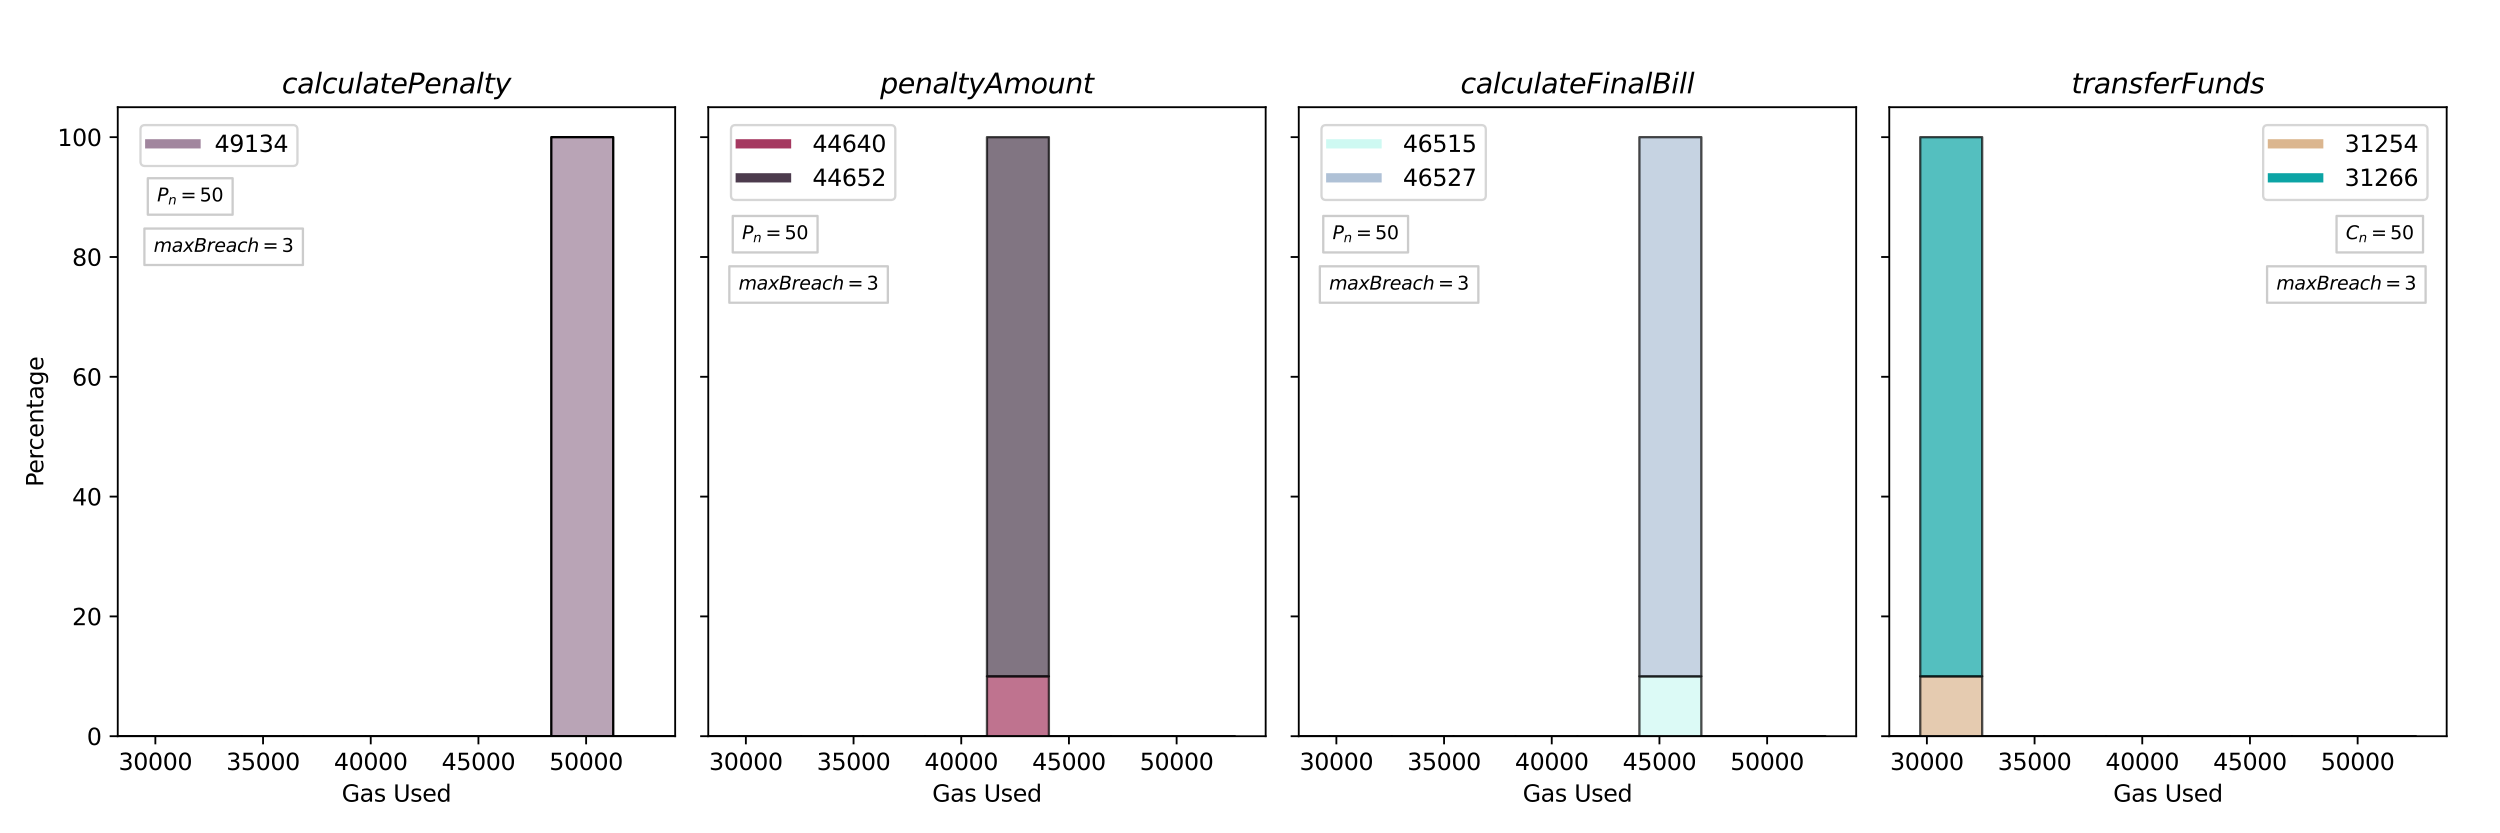 <?xml version="1.0" encoding="utf-8" standalone="no"?>
<!DOCTYPE svg PUBLIC "-//W3C//DTD SVG 1.1//EN"
  "http://www.w3.org/Graphics/SVG/1.1/DTD/svg11.dtd">
<svg xmlns:xlink="http://www.w3.org/1999/xlink" width="1080pt" height="360pt" viewBox="0 0 1080 360" xmlns="http://www.w3.org/2000/svg" version="1.1">
 <defs>
  <style type="text/css">*{stroke-linejoin: round; stroke-linecap: butt}</style>
 </defs>
 <g id="figure_1">
  <g id="patch_1">
   <path d="M 0 360 
L 1080 360 
L 1080 0 
L 0 0 
z
" style="fill: #ffffff"/>
  </g>
  <g id="axes_1">
   <g id="patch_2">
    <path d="M 50.87 318.04 
L 291.669 318.04 
L 291.669 46.32 
L 50.87 46.32 
z
" style="fill: #ffffff"/>
   </g>
   <g id="patch_3">
    <path d="M 50.87 318.04 
L 77.625 318.04 
L 77.625 318.04 
L 50.87 318.04 
z
" clip-path="url(#pf341ccb6b7)" style="fill: #a1869e; fill-opacity: 0.75; stroke: #000000; stroke-linejoin: miter"/>
   </g>
   <g id="patch_4">
    <path d="M 77.625 318.04 
L 104.381 318.04 
L 104.381 318.04 
L 77.625 318.04 
z
" clip-path="url(#pf341ccb6b7)" style="fill: #a1869e; fill-opacity: 0.75; stroke: #000000; stroke-linejoin: miter"/>
   </g>
   <g id="patch_5">
    <path d="M 104.381 318.04 
L 131.136 318.04 
L 131.136 318.04 
L 104.381 318.04 
z
" clip-path="url(#pf341ccb6b7)" style="fill: #a1869e; fill-opacity: 0.75; stroke: #000000; stroke-linejoin: miter"/>
   </g>
   <g id="patch_6">
    <path d="M 131.136 318.04 
L 157.892 318.04 
L 157.892 318.04 
L 131.136 318.04 
z
" clip-path="url(#pf341ccb6b7)" style="fill: #a1869e; fill-opacity: 0.75; stroke: #000000; stroke-linejoin: miter"/>
   </g>
   <g id="patch_7">
    <path d="M 157.892 318.04 
L 184.647 318.04 
L 184.647 318.04 
L 157.892 318.04 
z
" clip-path="url(#pf341ccb6b7)" style="fill: #a1869e; fill-opacity: 0.75; stroke: #000000; stroke-linejoin: miter"/>
   </g>
   <g id="patch_8">
    <path d="M 184.647 318.04 
L 211.402 318.04 
L 211.402 318.04 
L 184.647 318.04 
z
" clip-path="url(#pf341ccb6b7)" style="fill: #a1869e; fill-opacity: 0.75; stroke: #000000; stroke-linejoin: miter"/>
   </g>
   <g id="patch_9">
    <path d="M 211.402 318.04 
L 238.158 318.04 
L 238.158 318.04 
L 211.402 318.04 
z
" clip-path="url(#pf341ccb6b7)" style="fill: #a1869e; fill-opacity: 0.75; stroke: #000000; stroke-linejoin: miter"/>
   </g>
   <g id="patch_10">
    <path d="M 238.158 318.04 
L 264.913 318.04 
L 264.913 59.259 
L 238.158 59.259 
z
" clip-path="url(#pf341ccb6b7)" style="fill: #a1869e; fill-opacity: 0.75; stroke: #000000; stroke-linejoin: miter"/>
   </g>
   <g id="patch_11">
    <path d="M 264.913 318.04 
L 291.669 318.04 
L 291.669 318.04 
L 264.913 318.04 
z
" clip-path="url(#pf341ccb6b7)" style="fill: #a1869e; fill-opacity: 0.75; stroke: #000000; stroke-linejoin: miter"/>
   </g>
   <g id="matplotlib.axis_1">
    <g id="xtick_1">
     <g id="line2d_1">
      <defs>
       <path id="m178d859733" d="M 0 0 
L 0 3.5 
" style="stroke: #000000; stroke-width: 0.8"/>
      </defs>
      <g>
       <use xlink:href="#m178d859733" x="67.116" y="318.04" style="stroke: #000000; stroke-width: 0.8"/>
      </g>
     </g>
     <g id="text_1">
      <!-- 30000 -->
      <g transform="translate(51.209 332.638) scale(0.1 -0.1)">
       <defs>
        <path id="DejaVuSans-33" d="M 2597 2516 
Q 3050 2419 3304 2112 
Q 3559 1806 3559 1356 
Q 3559 666 3084 287 
Q 2609 -91 1734 -91 
Q 1441 -91 1130 -33 
Q 819 25 488 141 
L 488 750 
Q 750 597 1062 519 
Q 1375 441 1716 441 
Q 2309 441 2620 675 
Q 2931 909 2931 1356 
Q 2931 1769 2642 2001 
Q 2353 2234 1838 2234 
L 1294 2234 
L 1294 2753 
L 1863 2753 
Q 2328 2753 2575 2939 
Q 2822 3125 2822 3475 
Q 2822 3834 2567 4026 
Q 2313 4219 1838 4219 
Q 1578 4219 1281 4162 
Q 984 4106 628 3988 
L 628 4550 
Q 988 4650 1302 4700 
Q 1616 4750 1894 4750 
Q 2613 4750 3031 4423 
Q 3450 4097 3450 3541 
Q 3450 3153 3228 2886 
Q 3006 2619 2597 2516 
z
" transform="scale(0.016)"/>
        <path id="DejaVuSans-30" d="M 2034 4250 
Q 1547 4250 1301 3770 
Q 1056 3291 1056 2328 
Q 1056 1369 1301 889 
Q 1547 409 2034 409 
Q 2525 409 2770 889 
Q 3016 1369 3016 2328 
Q 3016 3291 2770 3770 
Q 2525 4250 2034 4250 
z
M 2034 4750 
Q 2819 4750 3233 4129 
Q 3647 3509 3647 2328 
Q 3647 1150 3233 529 
Q 2819 -91 2034 -91 
Q 1250 -91 836 529 
Q 422 1150 422 2328 
Q 422 3509 836 4129 
Q 1250 4750 2034 4750 
z
" transform="scale(0.016)"/>
       </defs>
       <use xlink:href="#DejaVuSans-33"/>
       <use xlink:href="#DejaVuSans-30" x="63.623"/>
       <use xlink:href="#DejaVuSans-30" x="127.246"/>
       <use xlink:href="#DejaVuSans-30" x="190.869"/>
       <use xlink:href="#DejaVuSans-30" x="254.492"/>
      </g>
     </g>
    </g>
    <g id="xtick_2">
     <g id="line2d_2">
      <g>
       <use xlink:href="#m178d859733" x="113.638" y="318.04" style="stroke: #000000; stroke-width: 0.8"/>
      </g>
     </g>
     <g id="text_2">
      <!-- 35000 -->
      <g transform="translate(97.731 332.638) scale(0.1 -0.1)">
       <defs>
        <path id="DejaVuSans-35" d="M 691 4666 
L 3169 4666 
L 3169 4134 
L 1269 4134 
L 1269 2991 
Q 1406 3038 1543 3061 
Q 1681 3084 1819 3084 
Q 2600 3084 3056 2656 
Q 3513 2228 3513 1497 
Q 3513 744 3044 326 
Q 2575 -91 1722 -91 
Q 1428 -91 1123 -41 
Q 819 9 494 109 
L 494 744 
Q 775 591 1075 516 
Q 1375 441 1709 441 
Q 2250 441 2565 725 
Q 2881 1009 2881 1497 
Q 2881 1984 2565 2268 
Q 2250 2553 1709 2553 
Q 1456 2553 1204 2497 
Q 953 2441 691 2322 
L 691 4666 
z
" transform="scale(0.016)"/>
       </defs>
       <use xlink:href="#DejaVuSans-33"/>
       <use xlink:href="#DejaVuSans-35" x="63.623"/>
       <use xlink:href="#DejaVuSans-30" x="127.246"/>
       <use xlink:href="#DejaVuSans-30" x="190.869"/>
       <use xlink:href="#DejaVuSans-30" x="254.492"/>
      </g>
     </g>
    </g>
    <g id="xtick_3">
     <g id="line2d_3">
      <g>
       <use xlink:href="#m178d859733" x="160.16" y="318.04" style="stroke: #000000; stroke-width: 0.8"/>
      </g>
     </g>
     <g id="text_3">
      <!-- 40000 -->
      <g transform="translate(144.254 332.638) scale(0.1 -0.1)">
       <defs>
        <path id="DejaVuSans-34" d="M 2419 4116 
L 825 1625 
L 2419 1625 
L 2419 4116 
z
M 2253 4666 
L 3047 4666 
L 3047 1625 
L 3713 1625 
L 3713 1100 
L 3047 1100 
L 3047 0 
L 2419 0 
L 2419 1100 
L 313 1100 
L 313 1709 
L 2253 4666 
z
" transform="scale(0.016)"/>
       </defs>
       <use xlink:href="#DejaVuSans-34"/>
       <use xlink:href="#DejaVuSans-30" x="63.623"/>
       <use xlink:href="#DejaVuSans-30" x="127.246"/>
       <use xlink:href="#DejaVuSans-30" x="190.869"/>
       <use xlink:href="#DejaVuSans-30" x="254.492"/>
      </g>
     </g>
    </g>
    <g id="xtick_4">
     <g id="line2d_4">
      <g>
       <use xlink:href="#m178d859733" x="206.682" y="318.04" style="stroke: #000000; stroke-width: 0.8"/>
      </g>
     </g>
     <g id="text_4">
      <!-- 45000 -->
      <g transform="translate(190.776 332.638) scale(0.1 -0.1)">
       <use xlink:href="#DejaVuSans-34"/>
       <use xlink:href="#DejaVuSans-35" x="63.623"/>
       <use xlink:href="#DejaVuSans-30" x="127.246"/>
       <use xlink:href="#DejaVuSans-30" x="190.869"/>
       <use xlink:href="#DejaVuSans-30" x="254.492"/>
      </g>
     </g>
    </g>
    <g id="xtick_5">
     <g id="line2d_5">
      <g>
       <use xlink:href="#m178d859733" x="253.204" y="318.04" style="stroke: #000000; stroke-width: 0.8"/>
      </g>
     </g>
     <g id="text_5">
      <!-- 50000 -->
      <g transform="translate(237.298 332.638) scale(0.1 -0.1)">
       <use xlink:href="#DejaVuSans-35"/>
       <use xlink:href="#DejaVuSans-30" x="63.623"/>
       <use xlink:href="#DejaVuSans-30" x="127.246"/>
       <use xlink:href="#DejaVuSans-30" x="190.869"/>
       <use xlink:href="#DejaVuSans-30" x="254.492"/>
      </g>
     </g>
    </g>
    <g id="text_6">
     <!-- Gas Used -->
     <g transform="translate(147.622 346.317) scale(0.1 -0.1)">
      <defs>
       <path id="DejaVuSans-47" d="M 3809 666 
L 3809 1919 
L 2778 1919 
L 2778 2438 
L 4434 2438 
L 4434 434 
Q 4069 175 3628 42 
Q 3188 -91 2688 -91 
Q 1594 -91 976 548 
Q 359 1188 359 2328 
Q 359 3472 976 4111 
Q 1594 4750 2688 4750 
Q 3144 4750 3555 4637 
Q 3966 4525 4313 4306 
L 4313 3634 
Q 3963 3931 3569 4081 
Q 3175 4231 2741 4231 
Q 1884 4231 1454 3753 
Q 1025 3275 1025 2328 
Q 1025 1384 1454 906 
Q 1884 428 2741 428 
Q 3075 428 3337 486 
Q 3600 544 3809 666 
z
" transform="scale(0.016)"/>
       <path id="DejaVuSans-61" d="M 2194 1759 
Q 1497 1759 1228 1600 
Q 959 1441 959 1056 
Q 959 750 1161 570 
Q 1363 391 1709 391 
Q 2188 391 2477 730 
Q 2766 1069 2766 1631 
L 2766 1759 
L 2194 1759 
z
M 3341 1997 
L 3341 0 
L 2766 0 
L 2766 531 
Q 2569 213 2275 61 
Q 1981 -91 1556 -91 
Q 1019 -91 701 211 
Q 384 513 384 1019 
Q 384 1609 779 1909 
Q 1175 2209 1959 2209 
L 2766 2209 
L 2766 2266 
Q 2766 2663 2505 2880 
Q 2244 3097 1772 3097 
Q 1472 3097 1187 3025 
Q 903 2953 641 2809 
L 641 3341 
Q 956 3463 1253 3523 
Q 1550 3584 1831 3584 
Q 2591 3584 2966 3190 
Q 3341 2797 3341 1997 
z
" transform="scale(0.016)"/>
       <path id="DejaVuSans-73" d="M 2834 3397 
L 2834 2853 
Q 2591 2978 2328 3040 
Q 2066 3103 1784 3103 
Q 1356 3103 1142 2972 
Q 928 2841 928 2578 
Q 928 2378 1081 2264 
Q 1234 2150 1697 2047 
L 1894 2003 
Q 2506 1872 2764 1633 
Q 3022 1394 3022 966 
Q 3022 478 2636 193 
Q 2250 -91 1575 -91 
Q 1294 -91 989 -36 
Q 684 19 347 128 
L 347 722 
Q 666 556 975 473 
Q 1284 391 1588 391 
Q 1994 391 2212 530 
Q 2431 669 2431 922 
Q 2431 1156 2273 1281 
Q 2116 1406 1581 1522 
L 1381 1569 
Q 847 1681 609 1914 
Q 372 2147 372 2553 
Q 372 3047 722 3315 
Q 1072 3584 1716 3584 
Q 2034 3584 2315 3537 
Q 2597 3491 2834 3397 
z
" transform="scale(0.016)"/>
       <path id="DejaVuSans-20" transform="scale(0.016)"/>
       <path id="DejaVuSans-55" d="M 556 4666 
L 1191 4666 
L 1191 1831 
Q 1191 1081 1462 751 
Q 1734 422 2344 422 
Q 2950 422 3222 751 
Q 3494 1081 3494 1831 
L 3494 4666 
L 4128 4666 
L 4128 1753 
Q 4128 841 3676 375 
Q 3225 -91 2344 -91 
Q 1459 -91 1007 375 
Q 556 841 556 1753 
L 556 4666 
z
" transform="scale(0.016)"/>
       <path id="DejaVuSans-65" d="M 3597 1894 
L 3597 1613 
L 953 1613 
Q 991 1019 1311 708 
Q 1631 397 2203 397 
Q 2534 397 2845 478 
Q 3156 559 3463 722 
L 3463 178 
Q 3153 47 2828 -22 
Q 2503 -91 2169 -91 
Q 1331 -91 842 396 
Q 353 884 353 1716 
Q 353 2575 817 3079 
Q 1281 3584 2069 3584 
Q 2775 3584 3186 3129 
Q 3597 2675 3597 1894 
z
M 3022 2063 
Q 3016 2534 2758 2815 
Q 2500 3097 2075 3097 
Q 1594 3097 1305 2825 
Q 1016 2553 972 2059 
L 3022 2063 
z
" transform="scale(0.016)"/>
       <path id="DejaVuSans-64" d="M 2906 2969 
L 2906 4863 
L 3481 4863 
L 3481 0 
L 2906 0 
L 2906 525 
Q 2725 213 2448 61 
Q 2172 -91 1784 -91 
Q 1150 -91 751 415 
Q 353 922 353 1747 
Q 353 2572 751 3078 
Q 1150 3584 1784 3584 
Q 2172 3584 2448 3432 
Q 2725 3281 2906 2969 
z
M 947 1747 
Q 947 1113 1208 752 
Q 1469 391 1925 391 
Q 2381 391 2643 752 
Q 2906 1113 2906 1747 
Q 2906 2381 2643 2742 
Q 2381 3103 1925 3103 
Q 1469 3103 1208 2742 
Q 947 2381 947 1747 
z
" transform="scale(0.016)"/>
      </defs>
      <use xlink:href="#DejaVuSans-47"/>
      <use xlink:href="#DejaVuSans-61" x="77.49"/>
      <use xlink:href="#DejaVuSans-73" x="138.77"/>
      <use xlink:href="#DejaVuSans-20" x="190.869"/>
      <use xlink:href="#DejaVuSans-55" x="222.656"/>
      <use xlink:href="#DejaVuSans-73" x="295.85"/>
      <use xlink:href="#DejaVuSans-65" x="347.949"/>
      <use xlink:href="#DejaVuSans-64" x="409.473"/>
     </g>
    </g>
   </g>
   <g id="matplotlib.axis_2">
    <g id="ytick_1">
     <g id="line2d_6">
      <defs>
       <path id="mba078fc00a" d="M 0 0 
L -3.5 0 
" style="stroke: #000000; stroke-width: 0.8"/>
      </defs>
      <g>
       <use xlink:href="#mba078fc00a" x="50.87" y="318.04" style="stroke: #000000; stroke-width: 0.8"/>
      </g>
     </g>
     <g id="text_7">
      <!-- 0 -->
      <g transform="translate(37.508 321.839) scale(0.1 -0.1)">
       <use xlink:href="#DejaVuSans-30"/>
      </g>
     </g>
    </g>
    <g id="ytick_2">
     <g id="line2d_7">
      <g>
       <use xlink:href="#mba078fc00a" x="50.87" y="266.284" style="stroke: #000000; stroke-width: 0.8"/>
      </g>
     </g>
     <g id="text_8">
      <!-- 20 -->
      <g transform="translate(31.145 270.083) scale(0.1 -0.1)">
       <defs>
        <path id="DejaVuSans-32" d="M 1228 531 
L 3431 531 
L 3431 0 
L 469 0 
L 469 531 
Q 828 903 1448 1529 
Q 2069 2156 2228 2338 
Q 2531 2678 2651 2914 
Q 2772 3150 2772 3378 
Q 2772 3750 2511 3984 
Q 2250 4219 1831 4219 
Q 1534 4219 1204 4116 
Q 875 4013 500 3803 
L 500 4441 
Q 881 4594 1212 4672 
Q 1544 4750 1819 4750 
Q 2544 4750 2975 4387 
Q 3406 4025 3406 3419 
Q 3406 3131 3298 2873 
Q 3191 2616 2906 2266 
Q 2828 2175 2409 1742 
Q 1991 1309 1228 531 
z
" transform="scale(0.016)"/>
       </defs>
       <use xlink:href="#DejaVuSans-32"/>
       <use xlink:href="#DejaVuSans-30" x="63.623"/>
      </g>
     </g>
    </g>
    <g id="ytick_3">
     <g id="line2d_8">
      <g>
       <use xlink:href="#mba078fc00a" x="50.87" y="214.528" style="stroke: #000000; stroke-width: 0.8"/>
      </g>
     </g>
     <g id="text_9">
      <!-- 40 -->
      <g transform="translate(31.145 218.327) scale(0.1 -0.1)">
       <use xlink:href="#DejaVuSans-34"/>
       <use xlink:href="#DejaVuSans-30" x="63.623"/>
      </g>
     </g>
    </g>
    <g id="ytick_4">
     <g id="line2d_9">
      <g>
       <use xlink:href="#mba078fc00a" x="50.87" y="162.771" style="stroke: #000000; stroke-width: 0.8"/>
      </g>
     </g>
     <g id="text_10">
      <!-- 60 -->
      <g transform="translate(31.145 166.571) scale(0.1 -0.1)">
       <defs>
        <path id="DejaVuSans-36" d="M 2113 2584 
Q 1688 2584 1439 2293 
Q 1191 2003 1191 1497 
Q 1191 994 1439 701 
Q 1688 409 2113 409 
Q 2538 409 2786 701 
Q 3034 994 3034 1497 
Q 3034 2003 2786 2293 
Q 2538 2584 2113 2584 
z
M 3366 4563 
L 3366 3988 
Q 3128 4100 2886 4159 
Q 2644 4219 2406 4219 
Q 1781 4219 1451 3797 
Q 1122 3375 1075 2522 
Q 1259 2794 1537 2939 
Q 1816 3084 2150 3084 
Q 2853 3084 3261 2657 
Q 3669 2231 3669 1497 
Q 3669 778 3244 343 
Q 2819 -91 2113 -91 
Q 1303 -91 875 529 
Q 447 1150 447 2328 
Q 447 3434 972 4092 
Q 1497 4750 2381 4750 
Q 2619 4750 2861 4703 
Q 3103 4656 3366 4563 
z
" transform="scale(0.016)"/>
       </defs>
       <use xlink:href="#DejaVuSans-36"/>
       <use xlink:href="#DejaVuSans-30" x="63.623"/>
      </g>
     </g>
    </g>
    <g id="ytick_5">
     <g id="line2d_10">
      <g>
       <use xlink:href="#mba078fc00a" x="50.87" y="111.015" style="stroke: #000000; stroke-width: 0.8"/>
      </g>
     </g>
     <g id="text_11">
      <!-- 80 -->
      <g transform="translate(31.145 114.814) scale(0.1 -0.1)">
       <defs>
        <path id="DejaVuSans-38" d="M 2034 2216 
Q 1584 2216 1326 1975 
Q 1069 1734 1069 1313 
Q 1069 891 1326 650 
Q 1584 409 2034 409 
Q 2484 409 2743 651 
Q 3003 894 3003 1313 
Q 3003 1734 2745 1975 
Q 2488 2216 2034 2216 
z
M 1403 2484 
Q 997 2584 770 2862 
Q 544 3141 544 3541 
Q 544 4100 942 4425 
Q 1341 4750 2034 4750 
Q 2731 4750 3128 4425 
Q 3525 4100 3525 3541 
Q 3525 3141 3298 2862 
Q 3072 2584 2669 2484 
Q 3125 2378 3379 2068 
Q 3634 1759 3634 1313 
Q 3634 634 3220 271 
Q 2806 -91 2034 -91 
Q 1263 -91 848 271 
Q 434 634 434 1313 
Q 434 1759 690 2068 
Q 947 2378 1403 2484 
z
M 1172 3481 
Q 1172 3119 1398 2916 
Q 1625 2713 2034 2713 
Q 2441 2713 2670 2916 
Q 2900 3119 2900 3481 
Q 2900 3844 2670 4047 
Q 2441 4250 2034 4250 
Q 1625 4250 1398 4047 
Q 1172 3844 1172 3481 
z
" transform="scale(0.016)"/>
       </defs>
       <use xlink:href="#DejaVuSans-38"/>
       <use xlink:href="#DejaVuSans-30" x="63.623"/>
      </g>
     </g>
    </g>
    <g id="ytick_6">
     <g id="line2d_11">
      <g>
       <use xlink:href="#mba078fc00a" x="50.87" y="59.259" style="stroke: #000000; stroke-width: 0.8"/>
      </g>
     </g>
     <g id="text_12">
      <!-- 100 -->
      <g transform="translate(24.782 63.058) scale(0.1 -0.1)">
       <defs>
        <path id="DejaVuSans-31" d="M 794 531 
L 1825 531 
L 1825 4091 
L 703 3866 
L 703 4441 
L 1819 4666 
L 2450 4666 
L 2450 531 
L 3481 531 
L 3481 0 
L 794 0 
L 794 531 
z
" transform="scale(0.016)"/>
       </defs>
       <use xlink:href="#DejaVuSans-31"/>
       <use xlink:href="#DejaVuSans-30" x="63.623"/>
       <use xlink:href="#DejaVuSans-30" x="127.246"/>
      </g>
     </g>
    </g>
    <g id="text_13">
     <!-- Percentage -->
     <g transform="translate(18.703 210.303) rotate(-90) scale(0.1 -0.1)">
      <defs>
       <path id="DejaVuSans-50" d="M 1259 4147 
L 1259 2394 
L 2053 2394 
Q 2494 2394 2734 2622 
Q 2975 2850 2975 3272 
Q 2975 3691 2734 3919 
Q 2494 4147 2053 4147 
L 1259 4147 
z
M 628 4666 
L 2053 4666 
Q 2838 4666 3239 4311 
Q 3641 3956 3641 3272 
Q 3641 2581 3239 2228 
Q 2838 1875 2053 1875 
L 1259 1875 
L 1259 0 
L 628 0 
L 628 4666 
z
" transform="scale(0.016)"/>
       <path id="DejaVuSans-72" d="M 2631 2963 
Q 2534 3019 2420 3045 
Q 2306 3072 2169 3072 
Q 1681 3072 1420 2755 
Q 1159 2438 1159 1844 
L 1159 0 
L 581 0 
L 581 3500 
L 1159 3500 
L 1159 2956 
Q 1341 3275 1631 3429 
Q 1922 3584 2338 3584 
Q 2397 3584 2469 3576 
Q 2541 3569 2628 3553 
L 2631 2963 
z
" transform="scale(0.016)"/>
       <path id="DejaVuSans-63" d="M 3122 3366 
L 3122 2828 
Q 2878 2963 2633 3030 
Q 2388 3097 2138 3097 
Q 1578 3097 1268 2742 
Q 959 2388 959 1747 
Q 959 1106 1268 751 
Q 1578 397 2138 397 
Q 2388 397 2633 464 
Q 2878 531 3122 666 
L 3122 134 
Q 2881 22 2623 -34 
Q 2366 -91 2075 -91 
Q 1284 -91 818 406 
Q 353 903 353 1747 
Q 353 2603 823 3093 
Q 1294 3584 2113 3584 
Q 2378 3584 2631 3529 
Q 2884 3475 3122 3366 
z
" transform="scale(0.016)"/>
       <path id="DejaVuSans-6e" d="M 3513 2113 
L 3513 0 
L 2938 0 
L 2938 2094 
Q 2938 2591 2744 2837 
Q 2550 3084 2163 3084 
Q 1697 3084 1428 2787 
Q 1159 2491 1159 1978 
L 1159 0 
L 581 0 
L 581 3500 
L 1159 3500 
L 1159 2956 
Q 1366 3272 1645 3428 
Q 1925 3584 2291 3584 
Q 2894 3584 3203 3211 
Q 3513 2838 3513 2113 
z
" transform="scale(0.016)"/>
       <path id="DejaVuSans-74" d="M 1172 4494 
L 1172 3500 
L 2356 3500 
L 2356 3053 
L 1172 3053 
L 1172 1153 
Q 1172 725 1289 603 
Q 1406 481 1766 481 
L 2356 481 
L 2356 0 
L 1766 0 
Q 1100 0 847 248 
Q 594 497 594 1153 
L 594 3053 
L 172 3053 
L 172 3500 
L 594 3500 
L 594 4494 
L 1172 4494 
z
" transform="scale(0.016)"/>
       <path id="DejaVuSans-67" d="M 2906 1791 
Q 2906 2416 2648 2759 
Q 2391 3103 1925 3103 
Q 1463 3103 1205 2759 
Q 947 2416 947 1791 
Q 947 1169 1205 825 
Q 1463 481 1925 481 
Q 2391 481 2648 825 
Q 2906 1169 2906 1791 
z
M 3481 434 
Q 3481 -459 3084 -895 
Q 2688 -1331 1869 -1331 
Q 1566 -1331 1297 -1286 
Q 1028 -1241 775 -1147 
L 775 -588 
Q 1028 -725 1275 -790 
Q 1522 -856 1778 -856 
Q 2344 -856 2625 -561 
Q 2906 -266 2906 331 
L 2906 616 
Q 2728 306 2450 153 
Q 2172 0 1784 0 
Q 1141 0 747 490 
Q 353 981 353 1791 
Q 353 2603 747 3093 
Q 1141 3584 1784 3584 
Q 2172 3584 2450 3431 
Q 2728 3278 2906 2969 
L 2906 3500 
L 3481 3500 
L 3481 434 
z
" transform="scale(0.016)"/>
      </defs>
      <use xlink:href="#DejaVuSans-50"/>
      <use xlink:href="#DejaVuSans-65" x="56.678"/>
      <use xlink:href="#DejaVuSans-72" x="118.201"/>
      <use xlink:href="#DejaVuSans-63" x="157.064"/>
      <use xlink:href="#DejaVuSans-65" x="212.045"/>
      <use xlink:href="#DejaVuSans-6e" x="273.568"/>
      <use xlink:href="#DejaVuSans-74" x="336.947"/>
      <use xlink:href="#DejaVuSans-61" x="376.156"/>
      <use xlink:href="#DejaVuSans-67" x="437.436"/>
      <use xlink:href="#DejaVuSans-65" x="500.912"/>
     </g>
    </g>
   </g>
   <g id="patch_12">
    <path d="M 50.87 318.04 
L 50.87 46.32 
" style="fill: none; stroke: #000000; stroke-width: 0.8; stroke-linejoin: miter; stroke-linecap: square"/>
   </g>
   <g id="patch_13">
    <path d="M 291.669 318.04 
L 291.669 46.32 
" style="fill: none; stroke: #000000; stroke-width: 0.8; stroke-linejoin: miter; stroke-linecap: square"/>
   </g>
   <g id="patch_14">
    <path d="M 50.87 318.04 
L 291.669 318.04 
" style="fill: none; stroke: #000000; stroke-width: 0.8; stroke-linejoin: miter; stroke-linecap: square"/>
   </g>
   <g id="patch_15">
    <path d="M 50.87 46.32 
L 291.669 46.32 
" style="fill: none; stroke: #000000; stroke-width: 0.8; stroke-linejoin: miter; stroke-linecap: square"/>
   </g>
   <g id="text_14">
    <g id="patch_16">
     <path d="M 63.854 92.742 
L 100.494 92.742 
L 100.494 76.999 
L 63.854 76.999 
z
" style="fill: #ffffff; opacity: 0.2; stroke: #000000; stroke-linejoin: miter"/>
    </g>
    <!-- $P_n = 50$ -->
    <g transform="translate(67.854 87.078) scale(0.08 -0.08)">
     <defs>
      <path id="DejaVuSans-Oblique-50" d="M 1081 4666 
L 2541 4666 
Q 3178 4666 3512 4369 
Q 3847 4072 3847 3500 
Q 3847 2731 3353 2303 
Q 2859 1875 1966 1875 
L 1172 1875 
L 806 0 
L 172 0 
L 1081 4666 
z
M 1613 4147 
L 1275 2394 
L 2069 2394 
Q 2606 2394 2893 2669 
Q 3181 2944 3181 3456 
Q 3181 3784 2986 3965 
Q 2791 4147 2438 4147 
L 1613 4147 
z
" transform="scale(0.016)"/>
      <path id="DejaVuSans-Oblique-6e" d="M 3566 2113 
L 3156 0 
L 2578 0 
L 2988 2091 
Q 3016 2238 3031 2350 
Q 3047 2463 3047 2528 
Q 3047 2791 2881 2937 
Q 2716 3084 2419 3084 
Q 1956 3084 1622 2776 
Q 1288 2469 1184 1941 
L 800 0 
L 225 0 
L 903 3500 
L 1478 3500 
L 1363 2950 
Q 1603 3253 1940 3418 
Q 2278 3584 2650 3584 
Q 3113 3584 3367 3334 
Q 3622 3084 3622 2631 
Q 3622 2519 3608 2391 
Q 3594 2263 3566 2113 
z
" transform="scale(0.016)"/>
      <path id="DejaVuSans-3d" d="M 678 2906 
L 4684 2906 
L 4684 2381 
L 678 2381 
L 678 2906 
z
M 678 1631 
L 4684 1631 
L 4684 1100 
L 678 1100 
L 678 1631 
z
" transform="scale(0.016)"/>
     </defs>
     <use xlink:href="#DejaVuSans-Oblique-50" transform="translate(0 0.781)"/>
     <use xlink:href="#DejaVuSans-Oblique-6e" transform="translate(60.303 -15.625) scale(0.7)"/>
     <use xlink:href="#DejaVuSans-3d" transform="translate(126.885 0.781)"/>
     <use xlink:href="#DejaVuSans-35" transform="translate(230.156 0.781)"/>
     <use xlink:href="#DejaVuSans-30" transform="translate(293.779 0.781)"/>
    </g>
   </g>
   <g id="text_15">
    <g id="patch_17">
     <path d="M 62.382 114.479 
L 130.862 114.479 
L 130.862 98.737 
L 62.382 98.737 
z
" style="fill: #ffffff; opacity: 0.2; stroke: #000000; stroke-linejoin: miter"/>
    </g>
    <!-- $maxBreach = 3$ -->
    <g transform="translate(66.382 108.816) scale(0.08 -0.08)">
     <defs>
      <path id="DejaVuSans-Oblique-6d" d="M 5747 2113 
L 5338 0 
L 4763 0 
L 5166 2094 
Q 5191 2228 5203 2325 
Q 5216 2422 5216 2491 
Q 5216 2772 5059 2928 
Q 4903 3084 4622 3084 
Q 4203 3084 3875 2770 
Q 3547 2456 3450 1953 
L 3066 0 
L 2491 0 
L 2900 2094 
Q 2925 2209 2937 2307 
Q 2950 2406 2950 2484 
Q 2950 2769 2794 2926 
Q 2638 3084 2363 3084 
Q 1938 3084 1609 2770 
Q 1281 2456 1184 1953 
L 800 0 
L 225 0 
L 909 3500 
L 1484 3500 
L 1375 2956 
Q 1609 3263 1923 3423 
Q 2238 3584 2597 3584 
Q 2978 3584 3223 3384 
Q 3469 3184 3519 2828 
Q 3781 3197 4126 3390 
Q 4472 3584 4856 3584 
Q 5306 3584 5551 3325 
Q 5797 3066 5797 2591 
Q 5797 2488 5784 2364 
Q 5772 2241 5747 2113 
z
" transform="scale(0.016)"/>
      <path id="DejaVuSans-Oblique-61" d="M 3438 1997 
L 3047 0 
L 2472 0 
L 2578 531 
Q 2325 219 2001 64 
Q 1678 -91 1281 -91 
Q 834 -91 548 182 
Q 263 456 263 884 
Q 263 1497 752 1853 
Q 1241 2209 2100 2209 
L 2900 2209 
L 2931 2363 
Q 2938 2388 2941 2417 
Q 2944 2447 2944 2509 
Q 2944 2788 2717 2942 
Q 2491 3097 2081 3097 
Q 1800 3097 1504 3025 
Q 1209 2953 897 2809 
L 997 3341 
Q 1322 3463 1633 3523 
Q 1944 3584 2234 3584 
Q 2853 3584 3176 3315 
Q 3500 3047 3500 2534 
Q 3500 2431 3484 2292 
Q 3469 2153 3438 1997 
z
M 2816 1759 
L 2241 1759 
Q 1534 1759 1195 1570 
Q 856 1381 856 984 
Q 856 709 1029 553 
Q 1203 397 1509 397 
Q 1978 397 2328 733 
Q 2678 1069 2791 1631 
L 2816 1759 
z
" transform="scale(0.016)"/>
      <path id="DejaVuSans-Oblique-78" d="M 3841 3500 
L 2234 1784 
L 3219 0 
L 2559 0 
L 1819 1388 
L 531 0 
L -166 0 
L 1556 1844 
L 641 3500 
L 1300 3500 
L 1972 2234 
L 3144 3500 
L 3841 3500 
z
" transform="scale(0.016)"/>
      <path id="DejaVuSans-Oblique-42" d="M 1081 4666 
L 2694 4666 
Q 3350 4666 3675 4422 
Q 4000 4178 4000 3688 
Q 4000 3238 3720 2911 
Q 3441 2584 2988 2516 
Q 3375 2428 3569 2181 
Q 3763 1934 3763 1522 
Q 3763 819 3242 409 
Q 2722 0 1819 0 
L 172 0 
L 1081 4666 
z
M 1234 2228 
L 903 519 
L 1919 519 
Q 2491 519 2800 781 
Q 3109 1044 3109 1522 
Q 3109 1891 2904 2059 
Q 2700 2228 2247 2228 
L 1234 2228 
z
M 1606 4147 
L 1331 2741 
L 2272 2741 
Q 2775 2741 3058 2959 
Q 3341 3178 3341 3566 
Q 3341 3869 3150 4008 
Q 2959 4147 2541 4147 
L 1606 4147 
z
" transform="scale(0.016)"/>
      <path id="DejaVuSans-Oblique-72" d="M 2853 2969 
Q 2766 3016 2653 3041 
Q 2541 3066 2413 3066 
Q 1953 3066 1609 2717 
Q 1266 2369 1153 1784 
L 800 0 
L 225 0 
L 909 3500 
L 1484 3500 
L 1375 2956 
Q 1603 3259 1920 3421 
Q 2238 3584 2597 3584 
Q 2691 3584 2781 3573 
Q 2872 3563 2963 3538 
L 2853 2969 
z
" transform="scale(0.016)"/>
      <path id="DejaVuSans-Oblique-65" d="M 3078 2063 
Q 3088 2113 3092 2166 
Q 3097 2219 3097 2272 
Q 3097 2653 2873 2875 
Q 2650 3097 2266 3097 
Q 1838 3097 1509 2826 
Q 1181 2556 1013 2059 
L 3078 2063 
z
M 3578 1613 
L 903 1613 
Q 884 1494 878 1425 
Q 872 1356 872 1306 
Q 872 872 1139 634 
Q 1406 397 1894 397 
Q 2269 397 2603 481 
Q 2938 566 3225 728 
L 3116 159 
Q 2806 34 2476 -28 
Q 2147 -91 1806 -91 
Q 1078 -91 686 257 
Q 294 606 294 1247 
Q 294 1794 489 2264 
Q 684 2734 1063 3103 
Q 1306 3334 1642 3459 
Q 1978 3584 2356 3584 
Q 2950 3584 3301 3228 
Q 3653 2872 3653 2272 
Q 3653 2128 3634 1964 
Q 3616 1800 3578 1613 
z
" transform="scale(0.016)"/>
      <path id="DejaVuSans-Oblique-63" d="M 3431 3366 
L 3316 2797 
Q 3109 2947 2876 3022 
Q 2644 3097 2394 3097 
Q 2119 3097 1870 3000 
Q 1622 2903 1453 2725 
Q 1184 2453 1037 2087 
Q 891 1722 891 1331 
Q 891 859 1127 628 
Q 1363 397 1844 397 
Q 2081 397 2348 469 
Q 2616 541 2906 684 
L 2797 116 
Q 2547 13 2283 -39 
Q 2019 -91 1741 -91 
Q 1044 -91 669 257 
Q 294 606 294 1253 
Q 294 1797 489 2255 
Q 684 2713 1069 3078 
Q 1331 3328 1684 3456 
Q 2038 3584 2456 3584 
Q 2700 3584 2940 3529 
Q 3181 3475 3431 3366 
z
" transform="scale(0.016)"/>
      <path id="DejaVuSans-Oblique-68" d="M 3566 2113 
L 3156 0 
L 2578 0 
L 2988 2091 
Q 3016 2238 3031 2350 
Q 3047 2463 3047 2528 
Q 3047 2791 2881 2937 
Q 2716 3084 2419 3084 
Q 1956 3084 1617 2771 
Q 1278 2459 1178 1941 
L 800 0 
L 225 0 
L 1172 4863 
L 1747 4863 
L 1375 2950 
Q 1594 3244 1934 3414 
Q 2275 3584 2650 3584 
Q 3113 3584 3367 3334 
Q 3622 3084 3622 2631 
Q 3622 2519 3608 2391 
Q 3594 2263 3566 2113 
z
" transform="scale(0.016)"/>
     </defs>
     <use xlink:href="#DejaVuSans-Oblique-6d" transform="translate(0 0.016)"/>
     <use xlink:href="#DejaVuSans-Oblique-61" transform="translate(97.412 0.016)"/>
     <use xlink:href="#DejaVuSans-Oblique-78" transform="translate(158.691 0.016)"/>
     <use xlink:href="#DejaVuSans-Oblique-42" transform="translate(217.871 0.016)"/>
     <use xlink:href="#DejaVuSans-Oblique-72" transform="translate(286.475 0.016)"/>
     <use xlink:href="#DejaVuSans-Oblique-65" transform="translate(327.588 0.016)"/>
     <use xlink:href="#DejaVuSans-Oblique-61" transform="translate(389.111 0.016)"/>
     <use xlink:href="#DejaVuSans-Oblique-63" transform="translate(450.391 0.016)"/>
     <use xlink:href="#DejaVuSans-Oblique-68" transform="translate(505.371 0.016)"/>
     <use xlink:href="#DejaVuSans-3d" transform="translate(588.232 0.016)"/>
     <use xlink:href="#DejaVuSans-33" transform="translate(691.504 0.016)"/>
    </g>
   </g>
   <g id="text_16">
    <!-- $calculatePenalty$ -->
    <g transform="translate(121.769 40.32) scale(0.12 -0.12)">
     <defs>
      <path id="DejaVuSans-Oblique-6c" d="M 1172 4863 
L 1747 4863 
L 800 0 
L 225 0 
L 1172 4863 
z
" transform="scale(0.016)"/>
      <path id="DejaVuSans-Oblique-75" d="M 428 1388 
L 838 3500 
L 1416 3500 
L 1006 1409 
Q 975 1256 961 1147 
Q 947 1038 947 966 
Q 947 700 1109 554 
Q 1272 409 1569 409 
Q 2031 409 2368 721 
Q 2706 1034 2809 1563 
L 3194 3500 
L 3769 3500 
L 3091 0 
L 2516 0 
L 2631 550 
Q 2388 244 2052 76 
Q 1716 -91 1338 -91 
Q 878 -91 622 161 
Q 366 413 366 863 
Q 366 956 381 1097 
Q 397 1238 428 1388 
z
" transform="scale(0.016)"/>
      <path id="DejaVuSans-Oblique-74" d="M 2706 3500 
L 2619 3053 
L 1472 3053 
L 1100 1153 
Q 1081 1047 1072 975 
Q 1063 903 1063 863 
Q 1063 663 1183 572 
Q 1303 481 1569 481 
L 2150 481 
L 2053 0 
L 1503 0 
Q 991 0 739 200 
Q 488 400 488 806 
Q 488 878 497 964 
Q 506 1050 525 1153 
L 897 3053 
L 409 3053 
L 500 3500 
L 978 3500 
L 1172 4494 
L 1747 4494 
L 1556 3500 
L 2706 3500 
z
" transform="scale(0.016)"/>
      <path id="DejaVuSans-Oblique-79" d="M 1588 -325 
Q 1188 -997 936 -1164 
Q 684 -1331 294 -1331 
L -159 -1331 
L -63 -850 
L 269 -850 
Q 509 -850 678 -719 
Q 847 -588 1056 -206 
L 1234 128 
L 459 3500 
L 1069 3500 
L 1650 819 
L 3256 3500 
L 3859 3500 
L 1588 -325 
z
" transform="scale(0.016)"/>
     </defs>
     <use xlink:href="#DejaVuSans-Oblique-63" transform="translate(0 0.016)"/>
     <use xlink:href="#DejaVuSans-Oblique-61" transform="translate(54.98 0.016)"/>
     <use xlink:href="#DejaVuSans-Oblique-6c" transform="translate(116.26 0.016)"/>
     <use xlink:href="#DejaVuSans-Oblique-63" transform="translate(144.043 0.016)"/>
     <use xlink:href="#DejaVuSans-Oblique-75" transform="translate(199.023 0.016)"/>
     <use xlink:href="#DejaVuSans-Oblique-6c" transform="translate(262.402 0.016)"/>
     <use xlink:href="#DejaVuSans-Oblique-61" transform="translate(290.186 0.016)"/>
     <use xlink:href="#DejaVuSans-Oblique-74" transform="translate(351.465 0.016)"/>
     <use xlink:href="#DejaVuSans-Oblique-65" transform="translate(390.674 0.016)"/>
     <use xlink:href="#DejaVuSans-Oblique-50" transform="translate(452.197 0.016)"/>
     <use xlink:href="#DejaVuSans-Oblique-65" transform="translate(512.5 0.016)"/>
     <use xlink:href="#DejaVuSans-Oblique-6e" transform="translate(574.023 0.016)"/>
     <use xlink:href="#DejaVuSans-Oblique-61" transform="translate(637.402 0.016)"/>
     <use xlink:href="#DejaVuSans-Oblique-6c" transform="translate(698.682 0.016)"/>
     <use xlink:href="#DejaVuSans-Oblique-74" transform="translate(726.465 0.016)"/>
     <use xlink:href="#DejaVuSans-Oblique-79" transform="translate(765.674 0.016)"/>
    </g>
   </g>
   <g id="legend_1">
    <g id="patch_18">
     <path d="M 62.686 71.715 
L 126.498 71.715 
Q 128.498 71.715 128.498 69.715 
L 128.498 56.037 
Q 128.498 54.037 126.498 54.037 
L 62.686 54.037 
Q 60.686 54.037 60.686 56.037 
L 60.686 69.715 
Q 60.686 71.715 62.686 71.715 
z
" style="fill: #ffffff; opacity: 0.8; stroke: #cccccc; stroke-linejoin: miter"/>
    </g>
    <g id="line2d_12">
     <path d="M 64.686 62.136 
L 74.686 62.136 
L 84.686 62.136 
" style="fill: none; stroke: #a1869e; stroke-width: 4; stroke-linecap: square"/>
    </g>
    <g id="text_17">
     <!-- 49134 -->
     <g transform="translate(92.686 65.636) scale(0.1 -0.1)">
      <defs>
       <path id="DejaVuSans-39" d="M 703 97 
L 703 672 
Q 941 559 1184 500 
Q 1428 441 1663 441 
Q 2288 441 2617 861 
Q 2947 1281 2994 2138 
Q 2813 1869 2534 1725 
Q 2256 1581 1919 1581 
Q 1219 1581 811 2004 
Q 403 2428 403 3163 
Q 403 3881 828 4315 
Q 1253 4750 1959 4750 
Q 2769 4750 3195 4129 
Q 3622 3509 3622 2328 
Q 3622 1225 3098 567 
Q 2575 -91 1691 -91 
Q 1453 -91 1209 -44 
Q 966 3 703 97 
z
M 1959 2075 
Q 2384 2075 2632 2365 
Q 2881 2656 2881 3163 
Q 2881 3666 2632 3958 
Q 2384 4250 1959 4250 
Q 1534 4250 1286 3958 
Q 1038 3666 1038 3163 
Q 1038 2656 1286 2365 
Q 1534 2075 1959 2075 
z
" transform="scale(0.016)"/>
      </defs>
      <use xlink:href="#DejaVuSans-34"/>
      <use xlink:href="#DejaVuSans-39" x="63.623"/>
      <use xlink:href="#DejaVuSans-31" x="127.246"/>
      <use xlink:href="#DejaVuSans-33" x="190.869"/>
      <use xlink:href="#DejaVuSans-34" x="254.492"/>
     </g>
    </g>
   </g>
  </g>
  <g id="axes_2">
   <g id="patch_19">
    <path d="M 305.969 318.04 
L 546.767 318.04 
L 546.767 46.32 
L 305.969 46.32 
z
" style="fill: #ffffff"/>
   </g>
   <g id="patch_20">
    <path d="M 292.591 318.04 
L 319.346 318.04 
L 319.346 318.04 
L 292.591 318.04 
z
" clip-path="url(#p3429827403)" style="fill: #a53860; opacity: 0.7; stroke: #000000; stroke-linejoin: miter"/>
   </g>
   <g id="patch_21">
    <path d="M 319.346 318.04 
L 346.102 318.04 
L 346.102 318.04 
L 319.346 318.04 
z
" clip-path="url(#p3429827403)" style="fill: #a53860; opacity: 0.7; stroke: #000000; stroke-linejoin: miter"/>
   </g>
   <g id="patch_22">
    <path d="M 346.102 318.04 
L 372.857 318.04 
L 372.857 318.04 
L 346.102 318.04 
z
" clip-path="url(#p3429827403)" style="fill: #a53860; opacity: 0.7; stroke: #000000; stroke-linejoin: miter"/>
   </g>
   <g id="patch_23">
    <path d="M 372.857 318.04 
L 399.613 318.04 
L 399.613 318.04 
L 372.857 318.04 
z
" clip-path="url(#p3429827403)" style="fill: #a53860; opacity: 0.7; stroke: #000000; stroke-linejoin: miter"/>
   </g>
   <g id="patch_24">
    <path d="M 399.613 318.04 
L 426.368 318.04 
L 426.368 318.04 
L 399.613 318.04 
z
" clip-path="url(#p3429827403)" style="fill: #a53860; opacity: 0.7; stroke: #000000; stroke-linejoin: miter"/>
   </g>
   <g id="patch_25">
    <path d="M 426.368 318.04 
L 453.123 318.04 
L 453.123 292.162 
L 426.368 292.162 
z
" clip-path="url(#p3429827403)" style="fill: #a53860; opacity: 0.7; stroke: #000000; stroke-linejoin: miter"/>
   </g>
   <g id="patch_26">
    <path d="M 453.123 318.04 
L 479.879 318.04 
L 479.879 318.04 
L 453.123 318.04 
z
" clip-path="url(#p3429827403)" style="fill: #a53860; opacity: 0.7; stroke: #000000; stroke-linejoin: miter"/>
   </g>
   <g id="patch_27">
    <path d="M 479.879 318.04 
L 506.634 318.04 
L 506.634 318.04 
L 479.879 318.04 
z
" clip-path="url(#p3429827403)" style="fill: #a53860; opacity: 0.7; stroke: #000000; stroke-linejoin: miter"/>
   </g>
   <g id="patch_28">
    <path d="M 506.634 318.04 
L 533.39 318.04 
L 533.39 318.04 
L 506.634 318.04 
z
" clip-path="url(#p3429827403)" style="fill: #a53860; opacity: 0.7; stroke: #000000; stroke-linejoin: miter"/>
   </g>
   <g id="patch_29">
    <path d="M 292.591 318.04 
L 319.346 318.04 
L 319.346 318.04 
L 292.591 318.04 
z
" clip-path="url(#p3429827403)" style="fill: #4c3b4d; opacity: 0.7; stroke: #000000; stroke-linejoin: miter"/>
   </g>
   <g id="patch_30">
    <path d="M 319.346 318.04 
L 346.102 318.04 
L 346.102 318.04 
L 319.346 318.04 
z
" clip-path="url(#p3429827403)" style="fill: #4c3b4d; opacity: 0.7; stroke: #000000; stroke-linejoin: miter"/>
   </g>
   <g id="patch_31">
    <path d="M 346.102 318.04 
L 372.857 318.04 
L 372.857 318.04 
L 346.102 318.04 
z
" clip-path="url(#p3429827403)" style="fill: #4c3b4d; opacity: 0.7; stroke: #000000; stroke-linejoin: miter"/>
   </g>
   <g id="patch_32">
    <path d="M 372.857 318.04 
L 399.613 318.04 
L 399.613 318.04 
L 372.857 318.04 
z
" clip-path="url(#p3429827403)" style="fill: #4c3b4d; opacity: 0.7; stroke: #000000; stroke-linejoin: miter"/>
   </g>
   <g id="patch_33">
    <path d="M 399.613 318.04 
L 426.368 318.04 
L 426.368 318.04 
L 399.613 318.04 
z
" clip-path="url(#p3429827403)" style="fill: #4c3b4d; opacity: 0.7; stroke: #000000; stroke-linejoin: miter"/>
   </g>
   <g id="patch_34">
    <path d="M 426.368 292.162 
L 453.123 292.162 
L 453.123 59.259 
L 426.368 59.259 
z
" clip-path="url(#p3429827403)" style="fill: #4c3b4d; opacity: 0.7; stroke: #000000; stroke-linejoin: miter"/>
   </g>
   <g id="patch_35">
    <path d="M 453.123 318.04 
L 479.879 318.04 
L 479.879 318.04 
L 453.123 318.04 
z
" clip-path="url(#p3429827403)" style="fill: #4c3b4d; opacity: 0.7; stroke: #000000; stroke-linejoin: miter"/>
   </g>
   <g id="patch_36">
    <path d="M 479.879 318.04 
L 506.634 318.04 
L 506.634 318.04 
L 479.879 318.04 
z
" clip-path="url(#p3429827403)" style="fill: #4c3b4d; opacity: 0.7; stroke: #000000; stroke-linejoin: miter"/>
   </g>
   <g id="patch_37">
    <path d="M 506.634 318.04 
L 533.39 318.04 
L 533.39 318.04 
L 506.634 318.04 
z
" clip-path="url(#p3429827403)" style="fill: #4c3b4d; opacity: 0.7; stroke: #000000; stroke-linejoin: miter"/>
   </g>
   <g id="matplotlib.axis_3">
    <g id="xtick_6">
     <g id="line2d_13">
      <g>
       <use xlink:href="#m178d859733" x="322.214" y="318.04" style="stroke: #000000; stroke-width: 0.8"/>
      </g>
     </g>
     <g id="text_18">
      <!-- 30000 -->
      <g transform="translate(306.308 332.638) scale(0.1 -0.1)">
       <use xlink:href="#DejaVuSans-33"/>
       <use xlink:href="#DejaVuSans-30" x="63.623"/>
       <use xlink:href="#DejaVuSans-30" x="127.246"/>
       <use xlink:href="#DejaVuSans-30" x="190.869"/>
       <use xlink:href="#DejaVuSans-30" x="254.492"/>
      </g>
     </g>
    </g>
    <g id="xtick_7">
     <g id="line2d_14">
      <g>
       <use xlink:href="#m178d859733" x="368.736" y="318.04" style="stroke: #000000; stroke-width: 0.8"/>
      </g>
     </g>
     <g id="text_19">
      <!-- 35000 -->
      <g transform="translate(352.83 332.638) scale(0.1 -0.1)">
       <use xlink:href="#DejaVuSans-33"/>
       <use xlink:href="#DejaVuSans-35" x="63.623"/>
       <use xlink:href="#DejaVuSans-30" x="127.246"/>
       <use xlink:href="#DejaVuSans-30" x="190.869"/>
       <use xlink:href="#DejaVuSans-30" x="254.492"/>
      </g>
     </g>
    </g>
    <g id="xtick_8">
     <g id="line2d_15">
      <g>
       <use xlink:href="#m178d859733" x="415.259" y="318.04" style="stroke: #000000; stroke-width: 0.8"/>
      </g>
     </g>
     <g id="text_20">
      <!-- 40000 -->
      <g transform="translate(399.352 332.638) scale(0.1 -0.1)">
       <use xlink:href="#DejaVuSans-34"/>
       <use xlink:href="#DejaVuSans-30" x="63.623"/>
       <use xlink:href="#DejaVuSans-30" x="127.246"/>
       <use xlink:href="#DejaVuSans-30" x="190.869"/>
       <use xlink:href="#DejaVuSans-30" x="254.492"/>
      </g>
     </g>
    </g>
    <g id="xtick_9">
     <g id="line2d_16">
      <g>
       <use xlink:href="#m178d859733" x="461.781" y="318.04" style="stroke: #000000; stroke-width: 0.8"/>
      </g>
     </g>
     <g id="text_21">
      <!-- 45000 -->
      <g transform="translate(445.874 332.638) scale(0.1 -0.1)">
       <use xlink:href="#DejaVuSans-34"/>
       <use xlink:href="#DejaVuSans-35" x="63.623"/>
       <use xlink:href="#DejaVuSans-30" x="127.246"/>
       <use xlink:href="#DejaVuSans-30" x="190.869"/>
       <use xlink:href="#DejaVuSans-30" x="254.492"/>
      </g>
     </g>
    </g>
    <g id="xtick_10">
     <g id="line2d_17">
      <g>
       <use xlink:href="#m178d859733" x="508.303" y="318.04" style="stroke: #000000; stroke-width: 0.8"/>
      </g>
     </g>
     <g id="text_22">
      <!-- 50000 -->
      <g transform="translate(492.397 332.638) scale(0.1 -0.1)">
       <use xlink:href="#DejaVuSans-35"/>
       <use xlink:href="#DejaVuSans-30" x="63.623"/>
       <use xlink:href="#DejaVuSans-30" x="127.246"/>
       <use xlink:href="#DejaVuSans-30" x="190.869"/>
       <use xlink:href="#DejaVuSans-30" x="254.492"/>
      </g>
     </g>
    </g>
    <g id="text_23">
     <!-- Gas Used -->
     <g transform="translate(402.721 346.317) scale(0.1 -0.1)">
      <use xlink:href="#DejaVuSans-47"/>
      <use xlink:href="#DejaVuSans-61" x="77.49"/>
      <use xlink:href="#DejaVuSans-73" x="138.77"/>
      <use xlink:href="#DejaVuSans-20" x="190.869"/>
      <use xlink:href="#DejaVuSans-55" x="222.656"/>
      <use xlink:href="#DejaVuSans-73" x="295.85"/>
      <use xlink:href="#DejaVuSans-65" x="347.949"/>
      <use xlink:href="#DejaVuSans-64" x="409.473"/>
     </g>
    </g>
   </g>
   <g id="matplotlib.axis_4">
    <g id="ytick_7">
     <g id="line2d_18">
      <g>
       <use xlink:href="#mba078fc00a" x="305.969" y="318.04" style="stroke: #000000; stroke-width: 0.8"/>
      </g>
     </g>
    </g>
    <g id="ytick_8">
     <g id="line2d_19">
      <g>
       <use xlink:href="#mba078fc00a" x="305.969" y="266.284" style="stroke: #000000; stroke-width: 0.8"/>
      </g>
     </g>
    </g>
    <g id="ytick_9">
     <g id="line2d_20">
      <g>
       <use xlink:href="#mba078fc00a" x="305.969" y="214.528" style="stroke: #000000; stroke-width: 0.8"/>
      </g>
     </g>
    </g>
    <g id="ytick_10">
     <g id="line2d_21">
      <g>
       <use xlink:href="#mba078fc00a" x="305.969" y="162.771" style="stroke: #000000; stroke-width: 0.8"/>
      </g>
     </g>
    </g>
    <g id="ytick_11">
     <g id="line2d_22">
      <g>
       <use xlink:href="#mba078fc00a" x="305.969" y="111.015" style="stroke: #000000; stroke-width: 0.8"/>
      </g>
     </g>
    </g>
    <g id="ytick_12">
     <g id="line2d_23">
      <g>
       <use xlink:href="#mba078fc00a" x="305.969" y="59.259" style="stroke: #000000; stroke-width: 0.8"/>
      </g>
     </g>
    </g>
   </g>
   <g id="patch_38">
    <path d="M 305.969 318.04 
L 305.969 46.32 
" style="fill: none; stroke: #000000; stroke-width: 0.8; stroke-linejoin: miter; stroke-linecap: square"/>
   </g>
   <g id="patch_39">
    <path d="M 546.767 318.04 
L 546.767 46.32 
" style="fill: none; stroke: #000000; stroke-width: 0.8; stroke-linejoin: miter; stroke-linecap: square"/>
   </g>
   <g id="patch_40">
    <path d="M 305.969 318.04 
L 546.767 318.04 
" style="fill: none; stroke: #000000; stroke-width: 0.8; stroke-linejoin: miter; stroke-linecap: square"/>
   </g>
   <g id="patch_41">
    <path d="M 305.969 46.32 
L 546.767 46.32 
" style="fill: none; stroke: #000000; stroke-width: 0.8; stroke-linejoin: miter; stroke-linecap: square"/>
   </g>
   <g id="text_24">
    <g id="patch_42">
     <path d="M 316.545 109.045 
L 353.185 109.045 
L 353.185 93.302 
L 316.545 93.302 
z
" style="fill: #ffffff; opacity: 0.2; stroke: #000000; stroke-linejoin: miter"/>
    </g>
    <!-- $P_n = 50$ -->
    <g transform="translate(320.545 103.381) scale(0.08 -0.08)">
     <use xlink:href="#DejaVuSans-Oblique-50" transform="translate(0 0.781)"/>
     <use xlink:href="#DejaVuSans-Oblique-6e" transform="translate(60.303 -15.625) scale(0.7)"/>
     <use xlink:href="#DejaVuSans-3d" transform="translate(126.885 0.781)"/>
     <use xlink:href="#DejaVuSans-35" transform="translate(230.156 0.781)"/>
     <use xlink:href="#DejaVuSans-30" transform="translate(293.779 0.781)"/>
    </g>
   </g>
   <g id="text_25">
    <g id="patch_43">
     <path d="M 315.072 130.783 
L 383.552 130.783 
L 383.552 115.04 
L 315.072 115.04 
z
" style="fill: #ffffff; opacity: 0.2; stroke: #000000; stroke-linejoin: miter"/>
    </g>
    <!-- $maxBreach = 3$ -->
    <g transform="translate(319.072 125.119) scale(0.08 -0.08)">
     <use xlink:href="#DejaVuSans-Oblique-6d" transform="translate(0 0.016)"/>
     <use xlink:href="#DejaVuSans-Oblique-61" transform="translate(97.412 0.016)"/>
     <use xlink:href="#DejaVuSans-Oblique-78" transform="translate(158.691 0.016)"/>
     <use xlink:href="#DejaVuSans-Oblique-42" transform="translate(217.871 0.016)"/>
     <use xlink:href="#DejaVuSans-Oblique-72" transform="translate(286.475 0.016)"/>
     <use xlink:href="#DejaVuSans-Oblique-65" transform="translate(327.588 0.016)"/>
     <use xlink:href="#DejaVuSans-Oblique-61" transform="translate(389.111 0.016)"/>
     <use xlink:href="#DejaVuSans-Oblique-63" transform="translate(450.391 0.016)"/>
     <use xlink:href="#DejaVuSans-Oblique-68" transform="translate(505.371 0.016)"/>
     <use xlink:href="#DejaVuSans-3d" transform="translate(588.232 0.016)"/>
     <use xlink:href="#DejaVuSans-33" transform="translate(691.504 0.016)"/>
    </g>
   </g>
   <g id="text_26">
    <!-- $penaltyAmount$ -->
    <g transform="translate(380.228 40.32) scale(0.12 -0.12)">
     <defs>
      <path id="DejaVuSans-Oblique-70" d="M 3175 2156 
Q 3175 2616 2975 2859 
Q 2775 3103 2400 3103 
Q 2144 3103 1911 2972 
Q 1678 2841 1497 2591 
Q 1319 2344 1212 1994 
Q 1106 1644 1106 1300 
Q 1106 863 1306 627 
Q 1506 391 1875 391 
Q 2147 391 2380 519 
Q 2613 647 2778 891 
Q 2956 1147 3065 1494 
Q 3175 1841 3175 2156 
z
M 1394 2969 
Q 1625 3272 1939 3428 
Q 2253 3584 2638 3584 
Q 3175 3584 3472 3232 
Q 3769 2881 3769 2247 
Q 3769 1728 3584 1258 
Q 3400 788 3053 416 
Q 2822 169 2531 39 
Q 2241 -91 1919 -91 
Q 1547 -91 1294 64 
Q 1041 219 916 525 
L 556 -1331 
L -19 -1331 
L 922 3500 
L 1497 3500 
L 1394 2969 
z
" transform="scale(0.016)"/>
      <path id="DejaVuSans-Oblique-41" d="M 2356 4666 
L 3072 4666 
L 3938 0 
L 3278 0 
L 3084 1197 
L 984 1197 
L 325 0 
L -341 0 
L 2356 4666 
z
M 2584 4044 
L 1275 1722 
L 2988 1722 
L 2584 4044 
z
" transform="scale(0.016)"/>
      <path id="DejaVuSans-Oblique-6f" d="M 1625 -91 
Q 1009 -91 651 289 
Q 294 669 294 1325 
Q 294 1706 417 2101 
Q 541 2497 738 2766 
Q 1047 3184 1428 3384 
Q 1809 3584 2291 3584 
Q 2888 3584 3255 3212 
Q 3622 2841 3622 2241 
Q 3622 1825 3500 1412 
Q 3378 1000 3181 728 
Q 2875 309 2494 109 
Q 2113 -91 1625 -91 
z
M 891 1344 
Q 891 869 1089 633 
Q 1288 397 1691 397 
Q 2269 397 2648 901 
Q 3028 1406 3028 2181 
Q 3028 2634 2825 2865 
Q 2622 3097 2228 3097 
Q 1903 3097 1650 2945 
Q 1397 2794 1197 2484 
Q 1050 2253 970 1956 
Q 891 1659 891 1344 
z
" transform="scale(0.016)"/>
     </defs>
     <use xlink:href="#DejaVuSans-Oblique-70" transform="translate(0 0.016)"/>
     <use xlink:href="#DejaVuSans-Oblique-65" transform="translate(63.477 0.016)"/>
     <use xlink:href="#DejaVuSans-Oblique-6e" transform="translate(125 0.016)"/>
     <use xlink:href="#DejaVuSans-Oblique-61" transform="translate(188.379 0.016)"/>
     <use xlink:href="#DejaVuSans-Oblique-6c" transform="translate(249.658 0.016)"/>
     <use xlink:href="#DejaVuSans-Oblique-74" transform="translate(277.441 0.016)"/>
     <use xlink:href="#DejaVuSans-Oblique-79" transform="translate(316.65 0.016)"/>
     <use xlink:href="#DejaVuSans-Oblique-41" transform="translate(375.83 0.016)"/>
     <use xlink:href="#DejaVuSans-Oblique-6d" transform="translate(444.238 0.016)"/>
     <use xlink:href="#DejaVuSans-Oblique-6f" transform="translate(541.65 0.016)"/>
     <use xlink:href="#DejaVuSans-Oblique-75" transform="translate(602.832 0.016)"/>
     <use xlink:href="#DejaVuSans-Oblique-6e" transform="translate(666.211 0.016)"/>
     <use xlink:href="#DejaVuSans-Oblique-74" transform="translate(729.59 0.016)"/>
    </g>
   </g>
   <g id="legend_2">
    <g id="patch_44">
     <path d="M 317.785 86.393 
L 384.775 86.393 
Q 386.775 86.393 386.775 84.393 
L 386.775 56.037 
Q 386.775 54.037 384.775 54.037 
L 317.785 54.037 
Q 315.785 54.037 315.785 56.037 
L 315.785 84.393 
Q 315.785 86.393 317.785 86.393 
z
" style="fill: #ffffff; opacity: 0.8; stroke: #cccccc; stroke-linejoin: miter"/>
    </g>
    <g id="line2d_24">
     <path d="M 319.785 62.136 
L 329.785 62.136 
L 339.785 62.136 
" style="fill: none; stroke: #a53860; stroke-width: 4; stroke-linecap: square"/>
    </g>
    <g id="text_27">
     <!--  44640 -->
     <g transform="translate(347.785 65.636) scale(0.1 -0.1)">
      <use xlink:href="#DejaVuSans-20"/>
      <use xlink:href="#DejaVuSans-34" x="31.787"/>
      <use xlink:href="#DejaVuSans-34" x="95.41"/>
      <use xlink:href="#DejaVuSans-36" x="159.033"/>
      <use xlink:href="#DejaVuSans-34" x="222.656"/>
      <use xlink:href="#DejaVuSans-30" x="286.279"/>
     </g>
    </g>
    <g id="line2d_25">
     <path d="M 319.785 76.814 
L 329.785 76.814 
L 339.785 76.814 
" style="fill: none; stroke: #4c3b4d; stroke-width: 4; stroke-linecap: square"/>
    </g>
    <g id="text_28">
     <!--  44652 -->
     <g transform="translate(347.785 80.314) scale(0.1 -0.1)">
      <use xlink:href="#DejaVuSans-20"/>
      <use xlink:href="#DejaVuSans-34" x="31.787"/>
      <use xlink:href="#DejaVuSans-34" x="95.41"/>
      <use xlink:href="#DejaVuSans-36" x="159.033"/>
      <use xlink:href="#DejaVuSans-35" x="222.656"/>
      <use xlink:href="#DejaVuSans-32" x="286.279"/>
     </g>
    </g>
   </g>
  </g>
  <g id="axes_3">
   <g id="patch_45">
    <path d="M 561.067 318.04 
L 801.866 318.04 
L 801.866 46.32 
L 561.067 46.32 
z
" style="fill: #ffffff"/>
   </g>
   <g id="patch_46">
    <path d="M 547.69 318.04 
L 574.445 318.04 
L 574.445 318.04 
L 547.69 318.04 
z
" clip-path="url(#p0c1e3a670a)" style="fill: #cef9f2; opacity: 0.7; stroke: #000000; stroke-linejoin: miter"/>
   </g>
   <g id="patch_47">
    <path d="M 574.445 318.04 
L 601.201 318.04 
L 601.201 318.04 
L 574.445 318.04 
z
" clip-path="url(#p0c1e3a670a)" style="fill: #cef9f2; opacity: 0.7; stroke: #000000; stroke-linejoin: miter"/>
   </g>
   <g id="patch_48">
    <path d="M 601.201 318.04 
L 627.956 318.04 
L 627.956 318.04 
L 601.201 318.04 
z
" clip-path="url(#p0c1e3a670a)" style="fill: #cef9f2; opacity: 0.7; stroke: #000000; stroke-linejoin: miter"/>
   </g>
   <g id="patch_49">
    <path d="M 627.956 318.04 
L 654.711 318.04 
L 654.711 318.04 
L 627.956 318.04 
z
" clip-path="url(#p0c1e3a670a)" style="fill: #cef9f2; opacity: 0.7; stroke: #000000; stroke-linejoin: miter"/>
   </g>
   <g id="patch_50">
    <path d="M 654.711 318.04 
L 681.467 318.04 
L 681.467 318.04 
L 654.711 318.04 
z
" clip-path="url(#p0c1e3a670a)" style="fill: #cef9f2; opacity: 0.7; stroke: #000000; stroke-linejoin: miter"/>
   </g>
   <g id="patch_51">
    <path d="M 681.467 318.04 
L 708.222 318.04 
L 708.222 318.04 
L 681.467 318.04 
z
" clip-path="url(#p0c1e3a670a)" style="fill: #cef9f2; opacity: 0.7; stroke: #000000; stroke-linejoin: miter"/>
   </g>
   <g id="patch_52">
    <path d="M 708.222 318.04 
L 734.978 318.04 
L 734.978 292.162 
L 708.222 292.162 
z
" clip-path="url(#p0c1e3a670a)" style="fill: #cef9f2; opacity: 0.7; stroke: #000000; stroke-linejoin: miter"/>
   </g>
   <g id="patch_53">
    <path d="M 734.978 318.04 
L 761.733 318.04 
L 761.733 318.04 
L 734.978 318.04 
z
" clip-path="url(#p0c1e3a670a)" style="fill: #cef9f2; opacity: 0.7; stroke: #000000; stroke-linejoin: miter"/>
   </g>
   <g id="patch_54">
    <path d="M 761.733 318.04 
L 788.488 318.04 
L 788.488 318.04 
L 761.733 318.04 
z
" clip-path="url(#p0c1e3a670a)" style="fill: #cef9f2; opacity: 0.7; stroke: #000000; stroke-linejoin: miter"/>
   </g>
   <g id="patch_55">
    <path d="M 547.69 318.04 
L 574.445 318.04 
L 574.445 318.04 
L 547.69 318.04 
z
" clip-path="url(#p0c1e3a670a)" style="fill: #afc1d6; opacity: 0.7; stroke: #000000; stroke-linejoin: miter"/>
   </g>
   <g id="patch_56">
    <path d="M 574.445 318.04 
L 601.201 318.04 
L 601.201 318.04 
L 574.445 318.04 
z
" clip-path="url(#p0c1e3a670a)" style="fill: #afc1d6; opacity: 0.7; stroke: #000000; stroke-linejoin: miter"/>
   </g>
   <g id="patch_57">
    <path d="M 601.201 318.04 
L 627.956 318.04 
L 627.956 318.04 
L 601.201 318.04 
z
" clip-path="url(#p0c1e3a670a)" style="fill: #afc1d6; opacity: 0.7; stroke: #000000; stroke-linejoin: miter"/>
   </g>
   <g id="patch_58">
    <path d="M 627.956 318.04 
L 654.711 318.04 
L 654.711 318.04 
L 627.956 318.04 
z
" clip-path="url(#p0c1e3a670a)" style="fill: #afc1d6; opacity: 0.7; stroke: #000000; stroke-linejoin: miter"/>
   </g>
   <g id="patch_59">
    <path d="M 654.711 318.04 
L 681.467 318.04 
L 681.467 318.04 
L 654.711 318.04 
z
" clip-path="url(#p0c1e3a670a)" style="fill: #afc1d6; opacity: 0.7; stroke: #000000; stroke-linejoin: miter"/>
   </g>
   <g id="patch_60">
    <path d="M 681.467 318.04 
L 708.222 318.04 
L 708.222 318.04 
L 681.467 318.04 
z
" clip-path="url(#p0c1e3a670a)" style="fill: #afc1d6; opacity: 0.7; stroke: #000000; stroke-linejoin: miter"/>
   </g>
   <g id="patch_61">
    <path d="M 708.222 292.162 
L 734.978 292.162 
L 734.978 59.259 
L 708.222 59.259 
z
" clip-path="url(#p0c1e3a670a)" style="fill: #afc1d6; opacity: 0.7; stroke: #000000; stroke-linejoin: miter"/>
   </g>
   <g id="patch_62">
    <path d="M 734.978 318.04 
L 761.733 318.04 
L 761.733 318.04 
L 734.978 318.04 
z
" clip-path="url(#p0c1e3a670a)" style="fill: #afc1d6; opacity: 0.7; stroke: #000000; stroke-linejoin: miter"/>
   </g>
   <g id="patch_63">
    <path d="M 761.733 318.04 
L 788.488 318.04 
L 788.488 318.04 
L 761.733 318.04 
z
" clip-path="url(#p0c1e3a670a)" style="fill: #afc1d6; opacity: 0.7; stroke: #000000; stroke-linejoin: miter"/>
   </g>
   <g id="matplotlib.axis_5">
    <g id="xtick_11">
     <g id="line2d_26">
      <g>
       <use xlink:href="#m178d859733" x="577.313" y="318.04" style="stroke: #000000; stroke-width: 0.8"/>
      </g>
     </g>
     <g id="text_29">
      <!-- 30000 -->
      <g transform="translate(561.407 332.638) scale(0.1 -0.1)">
       <use xlink:href="#DejaVuSans-33"/>
       <use xlink:href="#DejaVuSans-30" x="63.623"/>
       <use xlink:href="#DejaVuSans-30" x="127.246"/>
       <use xlink:href="#DejaVuSans-30" x="190.869"/>
       <use xlink:href="#DejaVuSans-30" x="254.492"/>
      </g>
     </g>
    </g>
    <g id="xtick_12">
     <g id="line2d_27">
      <g>
       <use xlink:href="#m178d859733" x="623.835" y="318.04" style="stroke: #000000; stroke-width: 0.8"/>
      </g>
     </g>
     <g id="text_30">
      <!-- 35000 -->
      <g transform="translate(607.929 332.638) scale(0.1 -0.1)">
       <use xlink:href="#DejaVuSans-33"/>
       <use xlink:href="#DejaVuSans-35" x="63.623"/>
       <use xlink:href="#DejaVuSans-30" x="127.246"/>
       <use xlink:href="#DejaVuSans-30" x="190.869"/>
       <use xlink:href="#DejaVuSans-30" x="254.492"/>
      </g>
     </g>
    </g>
    <g id="xtick_13">
     <g id="line2d_28">
      <g>
       <use xlink:href="#m178d859733" x="670.357" y="318.04" style="stroke: #000000; stroke-width: 0.8"/>
      </g>
     </g>
     <g id="text_31">
      <!-- 40000 -->
      <g transform="translate(654.451 332.638) scale(0.1 -0.1)">
       <use xlink:href="#DejaVuSans-34"/>
       <use xlink:href="#DejaVuSans-30" x="63.623"/>
       <use xlink:href="#DejaVuSans-30" x="127.246"/>
       <use xlink:href="#DejaVuSans-30" x="190.869"/>
       <use xlink:href="#DejaVuSans-30" x="254.492"/>
      </g>
     </g>
    </g>
    <g id="xtick_14">
     <g id="line2d_29">
      <g>
       <use xlink:href="#m178d859733" x="716.879" y="318.04" style="stroke: #000000; stroke-width: 0.8"/>
      </g>
     </g>
     <g id="text_32">
      <!-- 45000 -->
      <g transform="translate(700.973 332.638) scale(0.1 -0.1)">
       <use xlink:href="#DejaVuSans-34"/>
       <use xlink:href="#DejaVuSans-35" x="63.623"/>
       <use xlink:href="#DejaVuSans-30" x="127.246"/>
       <use xlink:href="#DejaVuSans-30" x="190.869"/>
       <use xlink:href="#DejaVuSans-30" x="254.492"/>
      </g>
     </g>
    </g>
    <g id="xtick_15">
     <g id="line2d_30">
      <g>
       <use xlink:href="#m178d859733" x="763.402" y="318.04" style="stroke: #000000; stroke-width: 0.8"/>
      </g>
     </g>
     <g id="text_33">
      <!-- 50000 -->
      <g transform="translate(747.495 332.638) scale(0.1 -0.1)">
       <use xlink:href="#DejaVuSans-35"/>
       <use xlink:href="#DejaVuSans-30" x="63.623"/>
       <use xlink:href="#DejaVuSans-30" x="127.246"/>
       <use xlink:href="#DejaVuSans-30" x="190.869"/>
       <use xlink:href="#DejaVuSans-30" x="254.492"/>
      </g>
     </g>
    </g>
    <g id="text_34">
     <!-- Gas Used -->
     <g transform="translate(657.82 346.317) scale(0.1 -0.1)">
      <use xlink:href="#DejaVuSans-47"/>
      <use xlink:href="#DejaVuSans-61" x="77.49"/>
      <use xlink:href="#DejaVuSans-73" x="138.77"/>
      <use xlink:href="#DejaVuSans-20" x="190.869"/>
      <use xlink:href="#DejaVuSans-55" x="222.656"/>
      <use xlink:href="#DejaVuSans-73" x="295.85"/>
      <use xlink:href="#DejaVuSans-65" x="347.949"/>
      <use xlink:href="#DejaVuSans-64" x="409.473"/>
     </g>
    </g>
   </g>
   <g id="matplotlib.axis_6">
    <g id="ytick_13">
     <g id="line2d_31">
      <g>
       <use xlink:href="#mba078fc00a" x="561.067" y="318.04" style="stroke: #000000; stroke-width: 0.8"/>
      </g>
     </g>
    </g>
    <g id="ytick_14">
     <g id="line2d_32">
      <g>
       <use xlink:href="#mba078fc00a" x="561.067" y="266.284" style="stroke: #000000; stroke-width: 0.8"/>
      </g>
     </g>
    </g>
    <g id="ytick_15">
     <g id="line2d_33">
      <g>
       <use xlink:href="#mba078fc00a" x="561.067" y="214.528" style="stroke: #000000; stroke-width: 0.8"/>
      </g>
     </g>
    </g>
    <g id="ytick_16">
     <g id="line2d_34">
      <g>
       <use xlink:href="#mba078fc00a" x="561.067" y="162.771" style="stroke: #000000; stroke-width: 0.8"/>
      </g>
     </g>
    </g>
    <g id="ytick_17">
     <g id="line2d_35">
      <g>
       <use xlink:href="#mba078fc00a" x="561.067" y="111.015" style="stroke: #000000; stroke-width: 0.8"/>
      </g>
     </g>
    </g>
    <g id="ytick_18">
     <g id="line2d_36">
      <g>
       <use xlink:href="#mba078fc00a" x="561.067" y="59.259" style="stroke: #000000; stroke-width: 0.8"/>
      </g>
     </g>
    </g>
   </g>
   <g id="patch_64">
    <path d="M 561.067 318.04 
L 561.067 46.32 
" style="fill: none; stroke: #000000; stroke-width: 0.8; stroke-linejoin: miter; stroke-linecap: square"/>
   </g>
   <g id="patch_65">
    <path d="M 801.866 318.04 
L 801.866 46.32 
" style="fill: none; stroke: #000000; stroke-width: 0.8; stroke-linejoin: miter; stroke-linecap: square"/>
   </g>
   <g id="patch_66">
    <path d="M 561.067 318.04 
L 801.866 318.04 
" style="fill: none; stroke: #000000; stroke-width: 0.8; stroke-linejoin: miter; stroke-linecap: square"/>
   </g>
   <g id="patch_67">
    <path d="M 561.067 46.32 
L 801.866 46.32 
" style="fill: none; stroke: #000000; stroke-width: 0.8; stroke-linejoin: miter; stroke-linecap: square"/>
   </g>
   <g id="text_35">
    <g id="patch_68">
     <path d="M 571.643 109.045 
L 608.283 109.045 
L 608.283 93.302 
L 571.643 93.302 
z
" style="fill: #ffffff; opacity: 0.2; stroke: #000000; stroke-linejoin: miter"/>
    </g>
    <!-- $P_n = 50$ -->
    <g transform="translate(575.643 103.381) scale(0.08 -0.08)">
     <use xlink:href="#DejaVuSans-Oblique-50" transform="translate(0 0.781)"/>
     <use xlink:href="#DejaVuSans-Oblique-6e" transform="translate(60.303 -15.625) scale(0.7)"/>
     <use xlink:href="#DejaVuSans-3d" transform="translate(126.885 0.781)"/>
     <use xlink:href="#DejaVuSans-35" transform="translate(230.156 0.781)"/>
     <use xlink:href="#DejaVuSans-30" transform="translate(293.779 0.781)"/>
    </g>
   </g>
   <g id="text_36">
    <g id="patch_69">
     <path d="M 570.171 130.783 
L 638.651 130.783 
L 638.651 115.04 
L 570.171 115.04 
z
" style="fill: #ffffff; opacity: 0.2; stroke: #000000; stroke-linejoin: miter"/>
    </g>
    <!-- $maxBreach = 3$ -->
    <g transform="translate(574.171 125.119) scale(0.08 -0.08)">
     <use xlink:href="#DejaVuSans-Oblique-6d" transform="translate(0 0.016)"/>
     <use xlink:href="#DejaVuSans-Oblique-61" transform="translate(97.412 0.016)"/>
     <use xlink:href="#DejaVuSans-Oblique-78" transform="translate(158.691 0.016)"/>
     <use xlink:href="#DejaVuSans-Oblique-42" transform="translate(217.871 0.016)"/>
     <use xlink:href="#DejaVuSans-Oblique-72" transform="translate(286.475 0.016)"/>
     <use xlink:href="#DejaVuSans-Oblique-65" transform="translate(327.588 0.016)"/>
     <use xlink:href="#DejaVuSans-Oblique-61" transform="translate(389.111 0.016)"/>
     <use xlink:href="#DejaVuSans-Oblique-63" transform="translate(450.391 0.016)"/>
     <use xlink:href="#DejaVuSans-Oblique-68" transform="translate(505.371 0.016)"/>
     <use xlink:href="#DejaVuSans-3d" transform="translate(588.232 0.016)"/>
     <use xlink:href="#DejaVuSans-33" transform="translate(691.504 0.016)"/>
    </g>
   </g>
   <g id="text_37">
    <!-- $calculateFinalBill$ -->
    <g transform="translate(630.947 40.32) scale(0.12 -0.12)">
     <defs>
      <path id="DejaVuSans-Oblique-46" d="M 1081 4666 
L 3756 4666 
L 3653 4134 
L 1606 4134 
L 1338 2759 
L 3188 2759 
L 3084 2228 
L 1234 2228 
L 800 0 
L 172 0 
L 1081 4666 
z
" transform="scale(0.016)"/>
      <path id="DejaVuSans-Oblique-69" d="M 1172 4863 
L 1747 4863 
L 1606 4134 
L 1031 4134 
L 1172 4863 
z
M 909 3500 
L 1484 3500 
L 800 0 
L 225 0 
L 909 3500 
z
" transform="scale(0.016)"/>
     </defs>
     <use xlink:href="#DejaVuSans-Oblique-63" transform="translate(0 0.016)"/>
     <use xlink:href="#DejaVuSans-Oblique-61" transform="translate(54.98 0.016)"/>
     <use xlink:href="#DejaVuSans-Oblique-6c" transform="translate(116.26 0.016)"/>
     <use xlink:href="#DejaVuSans-Oblique-63" transform="translate(144.043 0.016)"/>
     <use xlink:href="#DejaVuSans-Oblique-75" transform="translate(199.023 0.016)"/>
     <use xlink:href="#DejaVuSans-Oblique-6c" transform="translate(262.402 0.016)"/>
     <use xlink:href="#DejaVuSans-Oblique-61" transform="translate(290.186 0.016)"/>
     <use xlink:href="#DejaVuSans-Oblique-74" transform="translate(351.465 0.016)"/>
     <use xlink:href="#DejaVuSans-Oblique-65" transform="translate(390.674 0.016)"/>
     <use xlink:href="#DejaVuSans-Oblique-46" transform="translate(452.197 0.016)"/>
     <use xlink:href="#DejaVuSans-Oblique-69" transform="translate(509.717 0.016)"/>
     <use xlink:href="#DejaVuSans-Oblique-6e" transform="translate(537.5 0.016)"/>
     <use xlink:href="#DejaVuSans-Oblique-61" transform="translate(600.879 0.016)"/>
     <use xlink:href="#DejaVuSans-Oblique-6c" transform="translate(662.158 0.016)"/>
     <use xlink:href="#DejaVuSans-Oblique-42" transform="translate(689.941 0.016)"/>
     <use xlink:href="#DejaVuSans-Oblique-69" transform="translate(758.545 0.016)"/>
     <use xlink:href="#DejaVuSans-Oblique-6c" transform="translate(786.328 0.016)"/>
     <use xlink:href="#DejaVuSans-Oblique-6c" transform="translate(814.111 0.016)"/>
    </g>
   </g>
   <g id="legend_3">
    <g id="patch_70">
     <path d="M 572.883 86.393 
L 639.874 86.393 
Q 641.874 86.393 641.874 84.393 
L 641.874 56.037 
Q 641.874 54.037 639.874 54.037 
L 572.883 54.037 
Q 570.883 54.037 570.883 56.037 
L 570.883 84.393 
Q 570.883 86.393 572.883 86.393 
z
" style="fill: #ffffff; opacity: 0.8; stroke: #cccccc; stroke-linejoin: miter"/>
    </g>
    <g id="line2d_37">
     <path d="M 574.883 62.136 
L 584.883 62.136 
L 594.883 62.136 
" style="fill: none; stroke: #cef9f2; stroke-width: 4; stroke-linecap: square"/>
    </g>
    <g id="text_38">
     <!--  46515 -->
     <g transform="translate(602.883 65.636) scale(0.1 -0.1)">
      <use xlink:href="#DejaVuSans-20"/>
      <use xlink:href="#DejaVuSans-34" x="31.787"/>
      <use xlink:href="#DejaVuSans-36" x="95.41"/>
      <use xlink:href="#DejaVuSans-35" x="159.033"/>
      <use xlink:href="#DejaVuSans-31" x="222.656"/>
      <use xlink:href="#DejaVuSans-35" x="286.279"/>
     </g>
    </g>
    <g id="line2d_38">
     <path d="M 574.883 76.814 
L 584.883 76.814 
L 594.883 76.814 
" style="fill: none; stroke: #afc1d6; stroke-width: 4; stroke-linecap: square"/>
    </g>
    <g id="text_39">
     <!--  46527 -->
     <g transform="translate(602.883 80.314) scale(0.1 -0.1)">
      <defs>
       <path id="DejaVuSans-37" d="M 525 4666 
L 3525 4666 
L 3525 4397 
L 1831 0 
L 1172 0 
L 2766 4134 
L 525 4134 
L 525 4666 
z
" transform="scale(0.016)"/>
      </defs>
      <use xlink:href="#DejaVuSans-20"/>
      <use xlink:href="#DejaVuSans-34" x="31.787"/>
      <use xlink:href="#DejaVuSans-36" x="95.41"/>
      <use xlink:href="#DejaVuSans-35" x="159.033"/>
      <use xlink:href="#DejaVuSans-32" x="222.656"/>
      <use xlink:href="#DejaVuSans-37" x="286.279"/>
     </g>
    </g>
   </g>
  </g>
  <g id="axes_4">
   <g id="patch_71">
    <path d="M 816.166 318.04 
L 1056.965 318.04 
L 1056.965 46.32 
L 816.166 46.32 
z
" style="fill: #ffffff"/>
   </g>
   <g id="patch_72">
    <path d="M 802.788 318.04 
L 829.544 318.04 
L 829.544 318.04 
L 802.788 318.04 
z
" clip-path="url(#pdcdf583775)" style="fill: #dbb68f; opacity: 0.7; stroke: #000000; stroke-linejoin: miter"/>
   </g>
   <g id="patch_73">
    <path d="M 829.544 318.04 
L 856.299 318.04 
L 856.299 292.162 
L 829.544 292.162 
z
" clip-path="url(#pdcdf583775)" style="fill: #dbb68f; opacity: 0.7; stroke: #000000; stroke-linejoin: miter"/>
   </g>
   <g id="patch_74">
    <path d="M 856.299 318.04 
L 883.055 318.04 
L 883.055 318.04 
L 856.299 318.04 
z
" clip-path="url(#pdcdf583775)" style="fill: #dbb68f; opacity: 0.7; stroke: #000000; stroke-linejoin: miter"/>
   </g>
   <g id="patch_75">
    <path d="M 883.055 318.04 
L 909.81 318.04 
L 909.81 318.04 
L 883.055 318.04 
z
" clip-path="url(#pdcdf583775)" style="fill: #dbb68f; opacity: 0.7; stroke: #000000; stroke-linejoin: miter"/>
   </g>
   <g id="patch_76">
    <path d="M 909.81 318.04 
L 936.565 318.04 
L 936.565 318.04 
L 909.81 318.04 
z
" clip-path="url(#pdcdf583775)" style="fill: #dbb68f; opacity: 0.7; stroke: #000000; stroke-linejoin: miter"/>
   </g>
   <g id="patch_77">
    <path d="M 936.565 318.04 
L 963.321 318.04 
L 963.321 318.04 
L 936.565 318.04 
z
" clip-path="url(#pdcdf583775)" style="fill: #dbb68f; opacity: 0.7; stroke: #000000; stroke-linejoin: miter"/>
   </g>
   <g id="patch_78">
    <path d="M 963.321 318.04 
L 990.076 318.04 
L 990.076 318.04 
L 963.321 318.04 
z
" clip-path="url(#pdcdf583775)" style="fill: #dbb68f; opacity: 0.7; stroke: #000000; stroke-linejoin: miter"/>
   </g>
   <g id="patch_79">
    <path d="M 990.076 318.04 
L 1016.832 318.04 
L 1016.832 318.04 
L 990.076 318.04 
z
" clip-path="url(#pdcdf583775)" style="fill: #dbb68f; opacity: 0.7; stroke: #000000; stroke-linejoin: miter"/>
   </g>
   <g id="patch_80">
    <path d="M 1016.832 318.04 
L 1043.587 318.04 
L 1043.587 318.04 
L 1016.832 318.04 
z
" clip-path="url(#pdcdf583775)" style="fill: #dbb68f; opacity: 0.7; stroke: #000000; stroke-linejoin: miter"/>
   </g>
   <g id="patch_81">
    <path d="M 802.788 318.04 
L 829.544 318.04 
L 829.544 318.04 
L 802.788 318.04 
z
" clip-path="url(#pdcdf583775)" style="fill: #0ca4a5; opacity: 0.7; stroke: #000000; stroke-linejoin: miter"/>
   </g>
   <g id="patch_82">
    <path d="M 829.544 292.162 
L 856.299 292.162 
L 856.299 59.259 
L 829.544 59.259 
z
" clip-path="url(#pdcdf583775)" style="fill: #0ca4a5; opacity: 0.7; stroke: #000000; stroke-linejoin: miter"/>
   </g>
   <g id="patch_83">
    <path d="M 856.299 318.04 
L 883.055 318.04 
L 883.055 318.04 
L 856.299 318.04 
z
" clip-path="url(#pdcdf583775)" style="fill: #0ca4a5; opacity: 0.7; stroke: #000000; stroke-linejoin: miter"/>
   </g>
   <g id="patch_84">
    <path d="M 883.055 318.04 
L 909.81 318.04 
L 909.81 318.04 
L 883.055 318.04 
z
" clip-path="url(#pdcdf583775)" style="fill: #0ca4a5; opacity: 0.7; stroke: #000000; stroke-linejoin: miter"/>
   </g>
   <g id="patch_85">
    <path d="M 909.81 318.04 
L 936.565 318.04 
L 936.565 318.04 
L 909.81 318.04 
z
" clip-path="url(#pdcdf583775)" style="fill: #0ca4a5; opacity: 0.7; stroke: #000000; stroke-linejoin: miter"/>
   </g>
   <g id="patch_86">
    <path d="M 936.565 318.04 
L 963.321 318.04 
L 963.321 318.04 
L 936.565 318.04 
z
" clip-path="url(#pdcdf583775)" style="fill: #0ca4a5; opacity: 0.7; stroke: #000000; stroke-linejoin: miter"/>
   </g>
   <g id="patch_87">
    <path d="M 963.321 318.04 
L 990.076 318.04 
L 990.076 318.04 
L 963.321 318.04 
z
" clip-path="url(#pdcdf583775)" style="fill: #0ca4a5; opacity: 0.7; stroke: #000000; stroke-linejoin: miter"/>
   </g>
   <g id="patch_88">
    <path d="M 990.076 318.04 
L 1016.832 318.04 
L 1016.832 318.04 
L 990.076 318.04 
z
" clip-path="url(#pdcdf583775)" style="fill: #0ca4a5; opacity: 0.7; stroke: #000000; stroke-linejoin: miter"/>
   </g>
   <g id="patch_89">
    <path d="M 1016.832 318.04 
L 1043.587 318.04 
L 1043.587 318.04 
L 1016.832 318.04 
z
" clip-path="url(#pdcdf583775)" style="fill: #0ca4a5; opacity: 0.7; stroke: #000000; stroke-linejoin: miter"/>
   </g>
   <g id="matplotlib.axis_7">
    <g id="xtick_16">
     <g id="line2d_39">
      <g>
       <use xlink:href="#m178d859733" x="832.412" y="318.04" style="stroke: #000000; stroke-width: 0.8"/>
      </g>
     </g>
     <g id="text_40">
      <!-- 30000 -->
      <g transform="translate(816.505 332.638) scale(0.1 -0.1)">
       <use xlink:href="#DejaVuSans-33"/>
       <use xlink:href="#DejaVuSans-30" x="63.623"/>
       <use xlink:href="#DejaVuSans-30" x="127.246"/>
       <use xlink:href="#DejaVuSans-30" x="190.869"/>
       <use xlink:href="#DejaVuSans-30" x="254.492"/>
      </g>
     </g>
    </g>
    <g id="xtick_17">
     <g id="line2d_40">
      <g>
       <use xlink:href="#m178d859733" x="878.934" y="318.04" style="stroke: #000000; stroke-width: 0.8"/>
      </g>
     </g>
     <g id="text_41">
      <!-- 35000 -->
      <g transform="translate(863.028 332.638) scale(0.1 -0.1)">
       <use xlink:href="#DejaVuSans-33"/>
       <use xlink:href="#DejaVuSans-35" x="63.623"/>
       <use xlink:href="#DejaVuSans-30" x="127.246"/>
       <use xlink:href="#DejaVuSans-30" x="190.869"/>
       <use xlink:href="#DejaVuSans-30" x="254.492"/>
      </g>
     </g>
    </g>
    <g id="xtick_18">
     <g id="line2d_41">
      <g>
       <use xlink:href="#m178d859733" x="925.456" y="318.04" style="stroke: #000000; stroke-width: 0.8"/>
      </g>
     </g>
     <g id="text_42">
      <!-- 40000 -->
      <g transform="translate(909.55 332.638) scale(0.1 -0.1)">
       <use xlink:href="#DejaVuSans-34"/>
       <use xlink:href="#DejaVuSans-30" x="63.623"/>
       <use xlink:href="#DejaVuSans-30" x="127.246"/>
       <use xlink:href="#DejaVuSans-30" x="190.869"/>
       <use xlink:href="#DejaVuSans-30" x="254.492"/>
      </g>
     </g>
    </g>
    <g id="xtick_19">
     <g id="line2d_42">
      <g>
       <use xlink:href="#m178d859733" x="971.978" y="318.04" style="stroke: #000000; stroke-width: 0.8"/>
      </g>
     </g>
     <g id="text_43">
      <!-- 45000 -->
      <g transform="translate(956.072 332.638) scale(0.1 -0.1)">
       <use xlink:href="#DejaVuSans-34"/>
       <use xlink:href="#DejaVuSans-35" x="63.623"/>
       <use xlink:href="#DejaVuSans-30" x="127.246"/>
       <use xlink:href="#DejaVuSans-30" x="190.869"/>
       <use xlink:href="#DejaVuSans-30" x="254.492"/>
      </g>
     </g>
    </g>
    <g id="xtick_20">
     <g id="line2d_43">
      <g>
       <use xlink:href="#m178d859733" x="1018.5" y="318.04" style="stroke: #000000; stroke-width: 0.8"/>
      </g>
     </g>
     <g id="text_44">
      <!-- 50000 -->
      <g transform="translate(1002.594 332.638) scale(0.1 -0.1)">
       <use xlink:href="#DejaVuSans-35"/>
       <use xlink:href="#DejaVuSans-30" x="63.623"/>
       <use xlink:href="#DejaVuSans-30" x="127.246"/>
       <use xlink:href="#DejaVuSans-30" x="190.869"/>
       <use xlink:href="#DejaVuSans-30" x="254.492"/>
      </g>
     </g>
    </g>
    <g id="text_45">
     <!-- Gas Used -->
     <g transform="translate(912.919 346.317) scale(0.1 -0.1)">
      <use xlink:href="#DejaVuSans-47"/>
      <use xlink:href="#DejaVuSans-61" x="77.49"/>
      <use xlink:href="#DejaVuSans-73" x="138.77"/>
      <use xlink:href="#DejaVuSans-20" x="190.869"/>
      <use xlink:href="#DejaVuSans-55" x="222.656"/>
      <use xlink:href="#DejaVuSans-73" x="295.85"/>
      <use xlink:href="#DejaVuSans-65" x="347.949"/>
      <use xlink:href="#DejaVuSans-64" x="409.473"/>
     </g>
    </g>
   </g>
   <g id="matplotlib.axis_8">
    <g id="ytick_19">
     <g id="line2d_44">
      <g>
       <use xlink:href="#mba078fc00a" x="816.166" y="318.04" style="stroke: #000000; stroke-width: 0.8"/>
      </g>
     </g>
    </g>
    <g id="ytick_20">
     <g id="line2d_45">
      <g>
       <use xlink:href="#mba078fc00a" x="816.166" y="266.284" style="stroke: #000000; stroke-width: 0.8"/>
      </g>
     </g>
    </g>
    <g id="ytick_21">
     <g id="line2d_46">
      <g>
       <use xlink:href="#mba078fc00a" x="816.166" y="214.528" style="stroke: #000000; stroke-width: 0.8"/>
      </g>
     </g>
    </g>
    <g id="ytick_22">
     <g id="line2d_47">
      <g>
       <use xlink:href="#mba078fc00a" x="816.166" y="162.771" style="stroke: #000000; stroke-width: 0.8"/>
      </g>
     </g>
    </g>
    <g id="ytick_23">
     <g id="line2d_48">
      <g>
       <use xlink:href="#mba078fc00a" x="816.166" y="111.015" style="stroke: #000000; stroke-width: 0.8"/>
      </g>
     </g>
    </g>
    <g id="ytick_24">
     <g id="line2d_49">
      <g>
       <use xlink:href="#mba078fc00a" x="816.166" y="59.259" style="stroke: #000000; stroke-width: 0.8"/>
      </g>
     </g>
    </g>
   </g>
   <g id="patch_90">
    <path d="M 816.166 318.04 
L 816.166 46.32 
" style="fill: none; stroke: #000000; stroke-width: 0.8; stroke-linejoin: miter; stroke-linecap: square"/>
   </g>
   <g id="patch_91">
    <path d="M 1056.965 318.04 
L 1056.965 46.32 
" style="fill: none; stroke: #000000; stroke-width: 0.8; stroke-linejoin: miter; stroke-linecap: square"/>
   </g>
   <g id="patch_92">
    <path d="M 816.166 318.04 
L 1056.965 318.04 
" style="fill: none; stroke: #000000; stroke-width: 0.8; stroke-linejoin: miter; stroke-linecap: square"/>
   </g>
   <g id="patch_93">
    <path d="M 816.166 46.32 
L 1056.965 46.32 
" style="fill: none; stroke: #000000; stroke-width: 0.8; stroke-linejoin: miter; stroke-linecap: square"/>
   </g>
   <g id="text_46">
    <g id="patch_94">
     <path d="M 1009.389 109.045 
L 1046.749 109.045 
L 1046.749 93.302 
L 1009.389 93.302 
z
" style="fill: #ffffff; opacity: 0.2; stroke: #000000; stroke-linejoin: miter"/>
    </g>
    <!-- $C_n = 50$ -->
    <g transform="translate(1013.389 103.381) scale(0.08 -0.08)">
     <defs>
      <path id="DejaVuSans-Oblique-43" d="M 4447 4306 
L 4319 3641 
Q 4019 3944 3683 4091 
Q 3347 4238 2956 4238 
Q 2422 4238 2017 3981 
Q 1613 3725 1319 3200 
Q 1131 2863 1032 2486 
Q 934 2109 934 1728 
Q 934 1091 1264 756 
Q 1594 422 2222 422 
Q 2656 422 3056 561 
Q 3456 700 3834 978 
L 3688 231 
Q 3316 72 2936 -9 
Q 2556 -91 2175 -91 
Q 1278 -91 773 396 
Q 269 884 269 1753 
Q 269 2309 461 2846 
Q 653 3384 1013 3828 
Q 1394 4300 1883 4525 
Q 2372 4750 3022 4750 
Q 3422 4750 3780 4639 
Q 4138 4528 4447 4306 
z
" transform="scale(0.016)"/>
     </defs>
     <use xlink:href="#DejaVuSans-Oblique-43" transform="translate(0 0.781)"/>
     <use xlink:href="#DejaVuSans-Oblique-6e" transform="translate(69.824 -15.625) scale(0.7)"/>
     <use xlink:href="#DejaVuSans-3d" transform="translate(136.406 0.781)"/>
     <use xlink:href="#DejaVuSans-35" transform="translate(239.678 0.781)"/>
     <use xlink:href="#DejaVuSans-30" transform="translate(303.301 0.781)"/>
    </g>
   </g>
   <g id="text_47">
    <g id="patch_95">
     <path d="M 979.381 130.783 
L 1047.861 130.783 
L 1047.861 115.04 
L 979.381 115.04 
z
" style="fill: #ffffff; opacity: 0.2; stroke: #000000; stroke-linejoin: miter"/>
    </g>
    <!-- $maxBreach = 3$ -->
    <g transform="translate(983.381 125.119) scale(0.08 -0.08)">
     <use xlink:href="#DejaVuSans-Oblique-6d" transform="translate(0 0.016)"/>
     <use xlink:href="#DejaVuSans-Oblique-61" transform="translate(97.412 0.016)"/>
     <use xlink:href="#DejaVuSans-Oblique-78" transform="translate(158.691 0.016)"/>
     <use xlink:href="#DejaVuSans-Oblique-42" transform="translate(217.871 0.016)"/>
     <use xlink:href="#DejaVuSans-Oblique-72" transform="translate(286.475 0.016)"/>
     <use xlink:href="#DejaVuSans-Oblique-65" transform="translate(327.588 0.016)"/>
     <use xlink:href="#DejaVuSans-Oblique-61" transform="translate(389.111 0.016)"/>
     <use xlink:href="#DejaVuSans-Oblique-63" transform="translate(450.391 0.016)"/>
     <use xlink:href="#DejaVuSans-Oblique-68" transform="translate(505.371 0.016)"/>
     <use xlink:href="#DejaVuSans-3d" transform="translate(588.232 0.016)"/>
     <use xlink:href="#DejaVuSans-33" transform="translate(691.504 0.016)"/>
    </g>
   </g>
   <g id="text_48">
    <!-- $transferFunds$ -->
    <g transform="translate(894.865 40.32) scale(0.12 -0.12)">
     <defs>
      <path id="DejaVuSans-Oblique-73" d="M 3200 3397 
L 3091 2853 
Q 2863 2978 2609 3040 
Q 2356 3103 2088 3103 
Q 1634 3103 1373 2948 
Q 1113 2794 1113 2528 
Q 1113 2219 1719 2053 
Q 1766 2041 1788 2034 
L 1972 1978 
Q 2547 1819 2739 1644 
Q 2931 1469 2931 1166 
Q 2931 609 2489 259 
Q 2047 -91 1331 -91 
Q 1053 -91 747 -37 
Q 441 16 72 128 
L 184 722 
Q 500 559 806 475 
Q 1113 391 1394 391 
Q 1816 391 2080 572 
Q 2344 753 2344 1031 
Q 2344 1331 1650 1516 
L 1591 1531 
L 1394 1581 
Q 956 1697 753 1886 
Q 550 2075 550 2369 
Q 550 2928 970 3256 
Q 1391 3584 2113 3584 
Q 2397 3584 2667 3537 
Q 2938 3491 3200 3397 
z
" transform="scale(0.016)"/>
      <path id="DejaVuSans-Oblique-66" d="M 3059 4863 
L 2969 4384 
L 2419 4384 
Q 2106 4384 1964 4261 
Q 1822 4138 1753 3809 
L 1691 3500 
L 2638 3500 
L 2553 3053 
L 1606 3053 
L 1013 0 
L 434 0 
L 1031 3053 
L 481 3053 
L 563 3500 
L 1113 3500 
L 1159 3744 
Q 1278 4363 1576 4613 
Q 1875 4863 2516 4863 
L 3059 4863 
z
" transform="scale(0.016)"/>
      <path id="DejaVuSans-Oblique-64" d="M 2675 525 
Q 2444 222 2128 65 
Q 1813 -91 1428 -91 
Q 903 -91 598 267 
Q 294 625 294 1247 
Q 294 1766 478 2236 
Q 663 2706 1013 3078 
Q 1244 3325 1534 3454 
Q 1825 3584 2144 3584 
Q 2481 3584 2739 3421 
Q 2997 3259 3138 2956 
L 3513 4863 
L 4091 4863 
L 3144 0 
L 2566 0 
L 2675 525 
z
M 891 1350 
Q 891 897 1095 644 
Q 1300 391 1663 391 
Q 1931 391 2161 520 
Q 2391 650 2566 903 
Q 2750 1166 2856 1509 
Q 2963 1853 2963 2188 
Q 2963 2622 2758 2865 
Q 2553 3109 2194 3109 
Q 1922 3109 1687 2981 
Q 1453 2853 1288 2613 
Q 1106 2353 998 2009 
Q 891 1666 891 1350 
z
" transform="scale(0.016)"/>
     </defs>
     <use xlink:href="#DejaVuSans-Oblique-74" transform="translate(0 0.016)"/>
     <use xlink:href="#DejaVuSans-Oblique-72" transform="translate(39.209 0.016)"/>
     <use xlink:href="#DejaVuSans-Oblique-61" transform="translate(80.322 0.016)"/>
     <use xlink:href="#DejaVuSans-Oblique-6e" transform="translate(141.602 0.016)"/>
     <use xlink:href="#DejaVuSans-Oblique-73" transform="translate(204.98 0.016)"/>
     <use xlink:href="#DejaVuSans-Oblique-66" transform="translate(257.08 0.016)"/>
     <use xlink:href="#DejaVuSans-Oblique-65" transform="translate(292.285 0.016)"/>
     <use xlink:href="#DejaVuSans-Oblique-72" transform="translate(353.809 0.016)"/>
     <use xlink:href="#DejaVuSans-Oblique-46" transform="translate(394.922 0.016)"/>
     <use xlink:href="#DejaVuSans-Oblique-75" transform="translate(452.441 0.016)"/>
     <use xlink:href="#DejaVuSans-Oblique-6e" transform="translate(515.82 0.016)"/>
     <use xlink:href="#DejaVuSans-Oblique-64" transform="translate(579.199 0.016)"/>
     <use xlink:href="#DejaVuSans-Oblique-73" transform="translate(642.676 0.016)"/>
    </g>
   </g>
   <g id="legend_4">
    <g id="patch_96">
     <path d="M 979.685 86.393 
L 1046.676 86.393 
Q 1048.676 86.393 1048.676 84.393 
L 1048.676 56.037 
Q 1048.676 54.037 1046.676 54.037 
L 979.685 54.037 
Q 977.685 54.037 977.685 56.037 
L 977.685 84.393 
Q 977.685 86.393 979.685 86.393 
z
" style="fill: #ffffff; opacity: 0.8; stroke: #cccccc; stroke-linejoin: miter"/>
    </g>
    <g id="line2d_50">
     <path d="M 981.685 62.136 
L 991.685 62.136 
L 1001.685 62.136 
" style="fill: none; stroke: #dbb68f; stroke-width: 4; stroke-linecap: square"/>
    </g>
    <g id="text_49">
     <!--  31254 -->
     <g transform="translate(1009.685 65.636) scale(0.1 -0.1)">
      <use xlink:href="#DejaVuSans-20"/>
      <use xlink:href="#DejaVuSans-33" x="31.787"/>
      <use xlink:href="#DejaVuSans-31" x="95.41"/>
      <use xlink:href="#DejaVuSans-32" x="159.033"/>
      <use xlink:href="#DejaVuSans-35" x="222.656"/>
      <use xlink:href="#DejaVuSans-34" x="286.279"/>
     </g>
    </g>
    <g id="line2d_51">
     <path d="M 981.685 76.814 
L 991.685 76.814 
L 1001.685 76.814 
" style="fill: none; stroke: #0ca4a5; stroke-width: 4; stroke-linecap: square"/>
    </g>
    <g id="text_50">
     <!--  31266 -->
     <g transform="translate(1009.685 80.314) scale(0.1 -0.1)">
      <use xlink:href="#DejaVuSans-20"/>
      <use xlink:href="#DejaVuSans-33" x="31.787"/>
      <use xlink:href="#DejaVuSans-31" x="95.41"/>
      <use xlink:href="#DejaVuSans-32" x="159.033"/>
      <use xlink:href="#DejaVuSans-36" x="222.656"/>
      <use xlink:href="#DejaVuSans-36" x="286.279"/>
     </g>
    </g>
   </g>
  </g>
 </g>
 <defs>
  <clipPath id="pf341ccb6b7">
   <rect x="50.87" y="46.32" width="240.799" height="271.72"/>
  </clipPath>
  <clipPath id="p3429827403">
   <rect x="305.969" y="46.32" width="240.799" height="271.72"/>
  </clipPath>
  <clipPath id="p0c1e3a670a">
   <rect x="561.067" y="46.32" width="240.799" height="271.72"/>
  </clipPath>
  <clipPath id="pdcdf583775">
   <rect x="816.166" y="46.32" width="240.799" height="271.72"/>
  </clipPath>
 </defs>
</svg>

